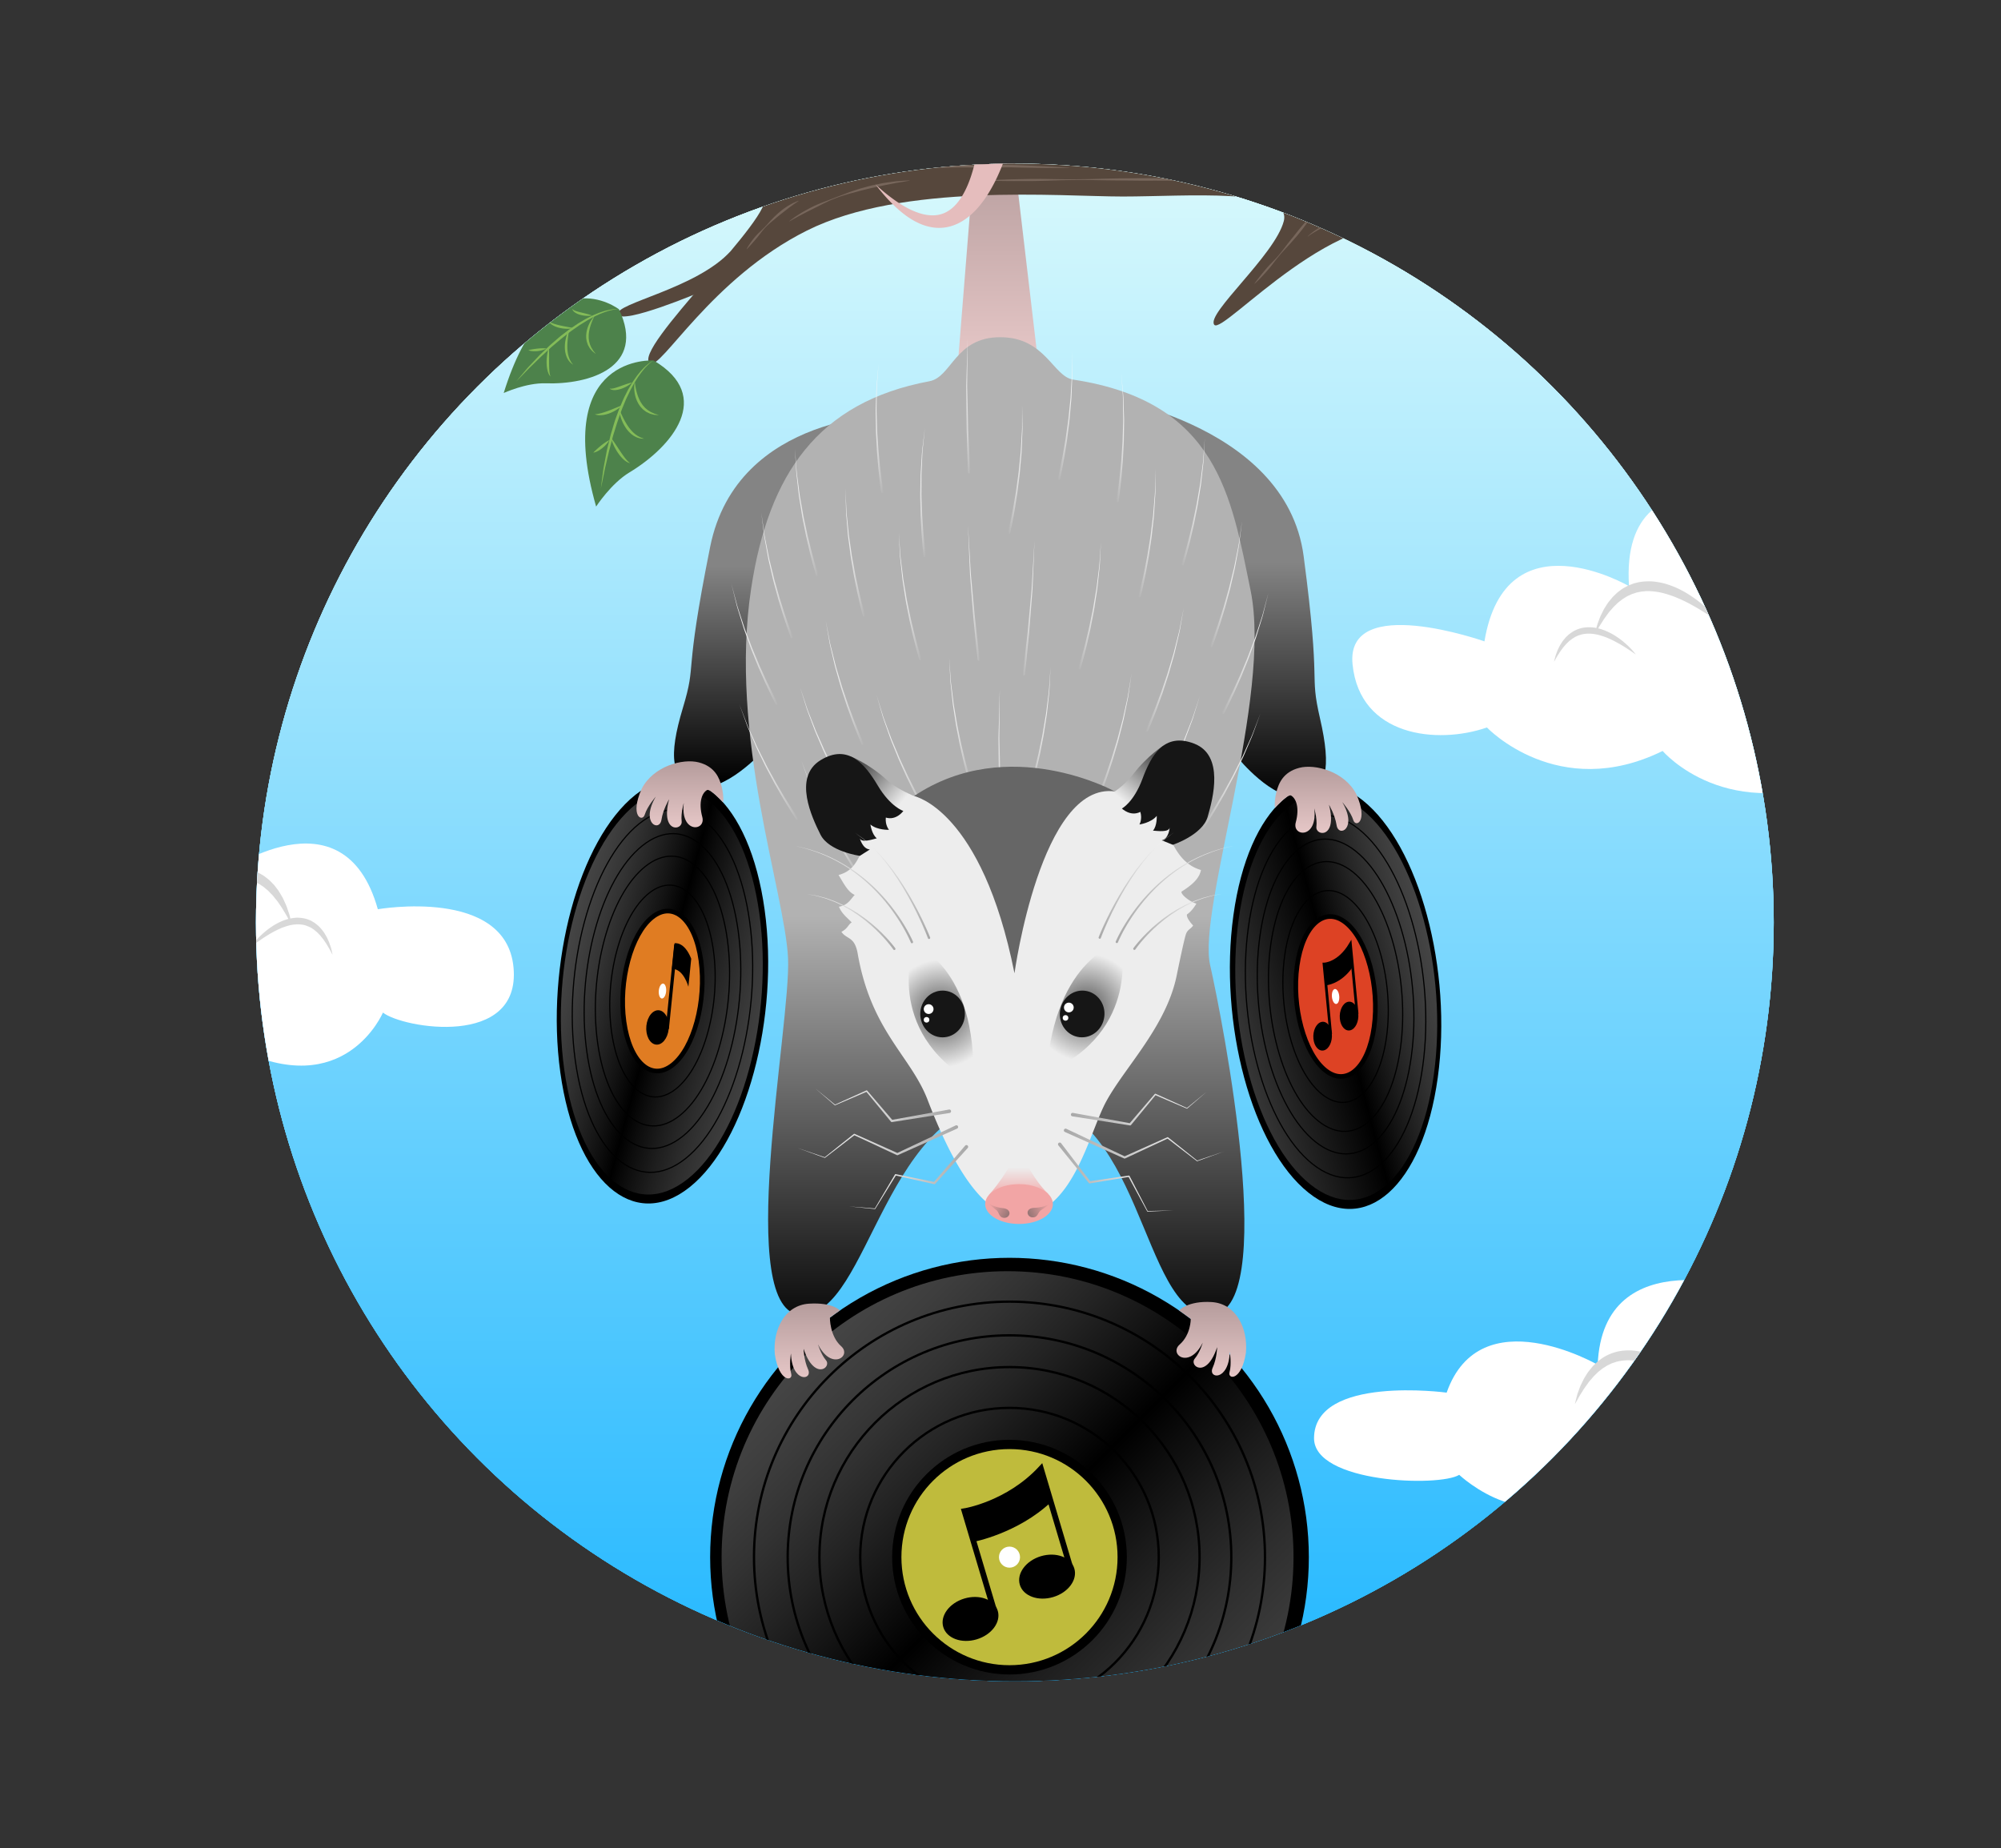 <svg xmlns="http://www.w3.org/2000/svg" xmlns:xlink="http://www.w3.org/1999/xlink" width="962.953" height="889.457"><rect width="100%" height="100%" fill="#333333" stroke="none"/><switch><g><defs><circle id="a" cx="488.384" cy="443.945" r="365.205"/></defs><clipPath id="b"><use xlink:href="#a" overflow="visible"/></clipPath><g clip-path="url(#b)"><linearGradient id="c" gradientUnits="userSpaceOnUse" x1="344.362" y1="1085.427" x2="344.362" y2="308.348" gradientTransform="matrix(1 0 0 -1 144 1094.456)"><stop offset="0" stop-color="#e9fffc"/><stop offset="1" stop-color="#2abaff"/></linearGradient><circle fill="url(#c)" cx="488.362" cy="456.147" r="407.768"/></g><g clip-path="url(#b)"><linearGradient id="d" gradientUnits="userSpaceOnUse" x1="344.362" y1="1085.427" x2="344.362" y2="308.348" gradientTransform="matrix(1 0 0 -1 144 1094.456)"><stop offset="0" stop-color="#e9fffc"/><stop offset="1" stop-color="#2abaff"/></linearGradient><circle fill="url(#d)" cx="488.362" cy="456.147" r="407.768"/></g><g clip-path="url(#b)"><linearGradient id="e" gradientUnits="userSpaceOnUse" x1="344.362" y1="1085.427" x2="344.362" y2="308.348" gradientTransform="matrix(1 0 0 -1 144 1094.456)"><stop offset="0" stop-color="#e9fffc"/><stop offset="1" stop-color="#2abaff"/></linearGradient><circle fill="url(#e)" cx="488.362" cy="456.147" r="407.768"/></g><g clip-path="url(#b)"><linearGradient id="f" gradientUnits="userSpaceOnUse" x1="344.362" y1="1085.427" x2="344.362" y2="308.348" gradientTransform="matrix(1 0 0 -1 144 1094.456)"><stop offset="0" stop-color="#e9fffc"/><stop offset="1" stop-color="#2abaff"/></linearGradient><circle fill="url(#f)" cx="488.362" cy="456.147" r="407.768"/></g><g clip-path="url(#b)"><defs><circle id="g" cx="488.362" cy="456.147" r="407.768"/></defs><clipPath id="h"><use xlink:href="#g" overflow="visible"/></clipPath><ellipse clip-path="url(#h)" fill="#1B9AC1" cx="5.455" cy="24.88" rx="39.638" ry="15.417"/></g><g clip-path="url(#b)"><defs><circle id="i" cx="499.648" cy="448.623" r="407.768"/></defs><clipPath id="j"><use xlink:href="#i" overflow="visible"/></clipPath><path clip-path="url(#j)" fill="#FFF" d="M30.23 374.457s74.729-31.995 77.22 45.902c0 0 57.835-41.877 74.377 17.228 0 0 61.755-10.774 65.303 28.074 3.547 38.851-53.24 29.244-62.852 21.657 0 0-18.292 43.426-70.601 17.017 0 0-31.648 31.478-70.001 15.048C5.321 502.948 30.23 374.457 30.23 374.457z"/></g><g clip-path="url(#b)"><defs><circle id="k" cx="488.362" cy="456.147" r="407.768"/></defs><clipPath id="l"><use xlink:href="#k" overflow="visible"/></clipPath><path clip-path="url(#l)" fill="#FFF" d="M865.501 247.021s-86.363-37.826-81.564 35.078c0 0-59.375-34.703-69.57 26.568 0 0-66.958-23.641-63.467 11.06 3.493 34.702 40.678 38.696 64.666 30.38 0 0 34.186 36.084 84.563 11.299 0 0 31.185 36.705 88.758 11.418 57.577-25.291-23.386-125.803-23.386-125.803z"/></g><g clip-path="url(#b)"><defs><circle id="m" cx="470.344" cy="451.143" r="407.768"/></defs><clipPath id="n"><use xlink:href="#m" overflow="visible"/></clipPath><path clip-path="url(#n)" fill="#FFF" d="M844.328 621.084s-73.028-24.907-75.462 35.733c0 0-56.521-32.601-72.688 13.412 0 0-63.607-8.586-63.816 21.854-.149 21.72 60.468 23.616 69.863 17.71 0 0 36.092 33.947 62.341.167 0 0 30.928 24.504 68.41 11.711 37.482-12.79 11.352-100.587 11.352-100.587z"/></g><g clip-path="url(#b)"><defs><circle id="o" cx="488.362" cy="456.147" r="407.768"/></defs><clipPath id="p"><use xlink:href="#o" overflow="visible"/></clipPath><g clip-path="url(#p)"><path fill="#D8D8D8" d="M827.792 299.827s-.988-.71-2.721-1.904a148.583 148.583 0 00-7.257-4.685c-1.516-.923-3.197-1.841-4.959-2.806a71.732 71.732 0 00-5.679-2.673c-1.984-.864-4.084-1.553-6.217-2.163a34.287 34.287 0 00-6.521-1.077c-.542-.024-1.086-.007-1.629-.016l-.809-.001-.801.083c-.531.066-1.07.087-1.594.172-.521.107-1.039.214-1.555.322-.525.072-1.01.285-1.507.442-.489.177-1.008.279-1.474.511-.928.464-1.904.811-2.749 1.396l-1.302.792c-.41.297-.796.624-1.199.919-.395.308-.805.594-1.183.911-.355.345-.711.685-1.057 1.021-.352.337-.698.67-1.041.997l-.918 1.071c-.593.712-1.259 1.336-1.737 2.069-1.015 1.416-2.018 2.692-2.746 3.938-.768 1.221-1.49 2.276-1.967 3.206-1.027 1.827-1.675 2.87-1.675 2.87s.255-1.177.807-3.239c.244-1.043.672-2.265 1.215-3.656.283-.69.504-1.466.888-2.216.379-.757.776-1.554 1.192-2.383.384-.853.978-1.636 1.496-2.51.271-.432.558-.861.854-1.296l1.023-1.246 1.062-1.284c.386-.412.814-.8 1.229-1.208.423-.403.839-.822 1.297-1.207.487-.355.975-.715 1.468-1.077.955-.783 2.117-1.297 3.232-1.919.559-.31 1.182-.49 1.779-.741.608-.219 1.208-.488 1.849-.612 2.519-.758 5.188-.9 7.796-.843 2.604.186 5.153.653 7.549 1.398 2.381.764 4.655 1.678 6.718 2.776 2.097 1.046 3.985 2.271 5.736 3.458a53.04 53.04 0 014.713 3.621c1.412 1.168 2.622 2.337 3.677 3.381a52.308 52.308 0 012.622 2.805c.709.79 1.215 1.461 1.57 1.903l.525.7z"/></g></g><g clip-path="url(#b)"><defs><circle id="q" cx="488.362" cy="456.147" r="407.768"/></defs><clipPath id="r"><use xlink:href="#q" overflow="visible"/></clipPath><g clip-path="url(#r)"><path fill="#D8D8D8" d="M787.132 314.931l-1.771-1.239a98.093 98.093 0 00-4.727-3.051c-.988-.602-2.083-1.199-3.231-1.828a50.783 50.783 0 00-3.695-1.749c-1.286-.577-2.666-.997-4.051-1.4a22.405 22.405 0 00-4.249-.701c-1.415-.039-2.827.023-4.16.364-.343.048-.656.186-.981.288-.318.113-.658.179-.962.326-.605.299-1.247.518-1.792.907l-.847.522-.776.6c-.257.201-.525.387-.771.595l-.688.664-.677.65-.597.698c-.387.465-.821.87-1.133 1.348-.663.923-1.315 1.753-1.79 2.566-.5.794-.968 1.481-1.28 2.087-.669 1.19-1.091 1.87-1.091 1.87s.166-.768.525-2.11c.16-.679.439-1.475.793-2.38.307-.928.793-1.919 1.354-2.996.25-.556.635-1.066.975-1.634.175-.281.362-.561.556-.845l.668-.812.69-.836c.252-.267.531-.52.801-.786.272-.263.545-.536.847-.784.315-.229.636-.462.96-.695a14.267 14.267 0 014.461-2.14c1.641-.494 3.378-.585 5.079-.548a21.75 21.75 0 014.913.91 27.37 27.37 0 014.373 1.816c1.369.67 2.597 1.471 3.74 2.244a34.577 34.577 0 013.067 2.358c3.65 3.095 5.467 5.721 5.467 5.721z"/></g></g><g clip-path="url(#b)"><defs><circle id="s" cx="499.648" cy="448.623" r="407.768"/></defs><clipPath id="t"><use xlink:href="#s" overflow="visible"/></clipPath><g clip-path="url(#t)"><path fill="#D8D8D8" d="M80.125 439.396s.166-.264.508-.741c.348-.469.839-1.18 1.537-2.02a53.045 53.045 0 012.582-2.987c1.041-1.117 2.236-2.364 3.644-3.621a57.838 57.838 0 014.699-3.914c1.756-1.291 3.671-2.594 5.793-3.743 2.094-1.194 4.415-2.207 6.866-3.03 2.454-.837 5.11-1.305 7.812-1.491a24.744 24.744 0 018.08 1.068c.637.232 1.259.497 1.884.747l.923.393.862.495c.569.333 1.135.664 1.697.991.526.374 1.02.782 1.52 1.17 1.034.744 1.869 1.646 2.703 2.508.878.828 1.507 1.805 2.205 2.685.711.875 1.231 1.825 1.765 2.721.26.45.516.892.769 1.326.247.436.426.893.635 1.322l1.138 2.485c.316.807.558 1.59.814 2.313.245.729.489 1.398.682 2.031.187.634.307 1.232.442 1.764.509 2.131.738 3.35.738 3.35s-.64-1.088-1.65-2.993c-.258-.474-.515-1.011-.845-1.567-.351-.549-.693-1.155-1.076-1.793-.386-.634-.766-1.325-1.22-2.017-.464-.681-.953-1.395-1.46-2.14-.259-.368-.492-.765-.785-1.125-.295-.357-.596-.722-.9-1.093-.613-.733-1.174-1.548-1.912-2.229-.721-.69-1.346-1.519-2.181-2.128-.8-.646-1.55-1.384-2.462-1.907l-1.315-.87-1.415-.709-.708-.361-.754-.259-1.503-.542c-2.075-.522-4.241-.81-6.457-.712a30.44 30.44 0 00-6.625 1.131c-2.167.651-4.299 1.417-6.305 2.358-2.021.901-3.931 1.926-5.726 2.94-1.786 1.036-3.475 2.045-4.998 3.047-3.05 1.998-5.541 3.8-7.278 5.088-1.734 1.291-2.723 2.059-2.723 2.059z"/></g></g><g clip-path="url(#b)"><defs><circle id="u" cx="499.648" cy="448.623" r="407.768"/></defs><clipPath id="v"><use xlink:href="#u" overflow="visible"/></clipPath><g clip-path="url(#v)"><path fill="#D8D8D8" d="M120.786 455.695l.334-.479c.225-.306.542-.771.998-1.319a34.356 34.356 0 011.681-1.945 36.315 36.315 0 012.373-2.358 34.76 34.76 0 013.066-2.54c1.145-.838 2.38-1.706 3.771-2.438 1.37-.761 2.865-1.458 4.468-1.977 1.603-.528 3.326-.847 5.085-.977a16.713 16.713 0 015.261.7c.813.334 1.671.583 2.388 1.064l1.102.651c.333.254.663.508.99.759 1.312 1 2.335 2.207 3.194 3.38.466.567.81 1.183 1.158 1.766.347.584.672 1.148.913 1.725.259.562.506 1.104.741 1.617.206.524.363 1.037.529 1.508.342.938.584 1.769.733 2.471.326 1.389.48 2.184.48 2.184s-.412-.711-1.075-1.951c-.307-.629-.753-1.358-1.251-2.187-.251-.414-.498-.864-.794-1.314l-.952-1.394c-.31-.5-.694-.969-1.096-1.444-.398-.478-.76-1.015-1.237-1.458-.466-.454-.882-.985-1.426-1.383-.527-.414-1.006-.907-1.6-1.249-1.092-.843-2.414-1.305-3.713-1.782a13.786 13.786 0 00-4.207-.458c-1.443.08-2.903.301-4.316.732-1.404.441-2.81.9-4.109 1.533a49.774 49.774 0 00-3.73 1.915 81.56 81.56 0 00-3.249 1.993 99.38 99.38 0 00-4.74 3.314c-1.13.837-1.77 1.341-1.77 1.341z"/></g></g><g clip-path="url(#b)"><defs><circle id="w" cx="488.362" cy="456.147" r="407.768"/></defs><clipPath id="x"><use xlink:href="#w" overflow="visible"/></clipPath><g clip-path="url(#x)"><path fill="#D8D8D8" d="M818.197 670.239s-.986-.722-2.72-1.933a148.989 148.989 0 00-7.262-4.766c-1.517-.937-3.199-1.872-4.963-2.854a71.057 71.057 0 00-5.69-2.723c-1.988-.881-4.095-1.582-6.234-2.199a33.932 33.932 0 00-6.541-1.091c-2.18-.062-4.353.065-6.4.589-.529.071-1.005.312-1.506.46-.488.186-1.02.272-1.472.532-.935.458-1.9.84-2.747 1.431l-1.302.805a44.77 44.77 0 01-1.192.944c-.393.315-.811.593-1.171.936-.357.347-.711.693-1.058 1.033-.35.345-.696.68-1.034 1.014-.307.369-.602.737-.914 1.087-.598.717-1.249 1.36-1.727 2.098-1.016 1.429-2.006 2.724-2.732 3.982-.766 1.231-1.481 2.296-1.956 3.235-1.025 1.841-1.67 2.895-1.67 2.895s.25-1.187.791-3.263c.15-.513.264-1.104.482-1.711.204-.614.459-1.266.717-1.973.276-.694.502-1.472.872-2.235.376-.763.769-1.565 1.183-2.401.382-.86.955-1.661 1.479-2.537.264-.437.556-.866.844-1.312l1.014-1.265 1.056-1.297c.366-.435.807-.816 1.217-1.235.417-.412.845-.821 1.282-1.231l1.471-1.093c1.969-1.491 4.351-2.621 6.867-3.374 2.533-.768 5.221-.941 7.85-.885 2.622.192 5.19.656 7.596 1.417 2.395.774 4.678 1.708 6.748 2.824 2.103 1.064 3.993 2.31 5.746 3.516a53.884 53.884 0 014.71 3.675c1.413 1.187 2.62 2.37 3.67 3.426a51.738 51.738 0 012.615 2.839c.709.801 1.213 1.479 1.565 1.928.335.465.516.712.516.712z"/></g></g><g clip-path="url(#b)"><defs><circle id="y" cx="488.362" cy="456.147" r="407.768"/></defs><clipPath id="z"><use xlink:href="#y" overflow="visible"/></clipPath><g clip-path="url(#z)"><path fill="#D8D8D8" d="M884.83 322.457l-1.771-1.239a98.365 98.365 0 00-4.727-3.051c-.987-.602-2.082-1.2-3.231-1.828a51.379 51.379 0 00-3.694-1.749c-1.287-.577-2.667-.997-4.052-1.4a22.29 22.29 0 00-4.248-.701c-1.416-.038-2.828.023-4.161.364-.342.048-.656.185-.981.288-.317.113-.658.178-.961.326-.606.299-1.247.518-1.793.907-.283.176-.567.35-.846.522-.26.202-.521.402-.776.601-.257.201-.526.386-.77.594l-.689.665-.676.65c-.203.235-.402.467-.598.697-.387.464-.82.87-1.132 1.348-.664.921-1.314 1.752-1.791 2.565-.499.795-.968 1.482-1.279 2.088-.67 1.189-1.091 1.87-1.091 1.87s.166-.768.525-2.11c.159-.679.438-1.475.792-2.38.308-.928.793-1.918 1.354-2.996.251-.556.635-1.066.975-1.635.176-.281.362-.56.557-.844.218-.267.443-.537.667-.812l.691-.836c.251-.268.53-.52.801-.787.272-.262.546-.536.846-.783l.96-.695a14.286 14.286 0 014.462-2.141c1.64-.493 3.378-.585 5.078-.548a21.87 21.87 0 014.914.91 27.359 27.359 0 014.372 1.816c1.37.67 2.598 1.472 3.74 2.245a34.598 34.598 0 013.068 2.358c3.648 3.095 5.465 5.721 5.465 5.721z"/></g></g><g clip-path="url(#b)"><defs><circle id="A" cx="488.362" cy="456.147" r="407.768"/></defs><clipPath id="B"><use xlink:href="#A" overflow="visible"/></clipPath><circle clip-path="url(#B)" cx="485.803" cy="749.402" r="144.059"/><linearGradient id="C" gradientUnits="userSpaceOnUse" x1="214.443" y1="471.485" x2="469.642" y2="216.285" gradientTransform="matrix(1 0 0 -1 144 1094.456)"><stop offset="0" stop-color="#fff"/><stop offset=".047" stop-color="#f9f9f9"/><stop offset=".108" stop-color="#e9e9e9"/><stop offset=".177" stop-color="#cecece"/><stop offset=".252" stop-color="#a8a8a8"/><stop offset=".331" stop-color="#777"/><stop offset=".413" stop-color="#3d3d3d"/><stop offset=".49"/><stop offset=".549" stop-color="#2b2b2b"/><stop offset=".639" stop-color="#656565"/><stop offset=".726" stop-color="#969696"/><stop offset=".808" stop-color="#bcbcbc"/><stop offset=".883" stop-color="#d7d7d7"/><stop offset=".949" stop-color="#e7e7e7"/><stop offset="1" stop-color="#ededed"/></linearGradient><circle opacity=".3" clip-path="url(#B)" fill="url(#C)" cx="484.873" cy="749.402" r="137.616"/><circle clip-path="url(#B)" fill="#BFBB3C" cx="485.803" cy="749.402" r="54.161"/><circle clip-path="url(#B)" fill="#FFF" cx="485.803" cy="749.402" r="5.07"/><circle clip-path="url(#B)" fill="none" stroke="#000" stroke-width="1.117" stroke-miterlimit="10" cx="485.803" cy="749.401" r="71.835"/><circle clip-path="url(#B)" fill="none" stroke="#000" stroke-width="1.117" stroke-miterlimit="10" cx="485.803" cy="749.402" r="91.472"/><circle clip-path="url(#B)" fill="none" stroke="#000" stroke-width="1.117" stroke-miterlimit="10" cx="485.803" cy="749.402" r="106.746"/><circle clip-path="url(#B)" fill="none" stroke="#000" stroke-width="1.117" stroke-miterlimit="10" cx="485.803" cy="749.402" r="122.957"/><g clip-path="url(#B)"><path d="M464.119 769.31c7.242-2.152 14.426.498 16.042 5.927 1.616 5.431-2.944 11.587-10.186 13.739-7.243 2.158-14.426-.497-16.042-5.928-1.617-5.429 2.943-11.579 10.186-13.738z"/><path fill="none" stroke="#000" stroke-width="2.751" stroke-miterlimit="10" d="M478.604 775.793l-14.428-48.505s20.876-3.316 36.761-20.418l14.422 48.497"/><path d="M517.003 754.877c1.619 5.431-2.943 11.586-10.192 13.739-7.24 2.159-14.424-.497-16.039-5.934-1.612-5.431 2.948-11.586 10.19-13.746 7.245-2.139 14.419.512 16.041 5.941zM468.561 742.042s21.112-4.037 37.154-19.085l-4.783-16.094s-11.39 14.217-36.76 20.425l4.389 14.754z"/></g><circle clip-path="url(#B)" fill="none" stroke="#000" stroke-width="4.466" stroke-miterlimit="10" cx="485.803" cy="749.402" r="54.24"/></g><g clip-path="url(#b)"><defs><circle id="D" cx="488.362" cy="456.147" r="407.768"/></defs><clipPath id="E"><use xlink:href="#D" overflow="visible"/></clipPath><path clip-path="url(#E)" d="M367.957 437.772c7.214 52.135-8.945 111.949-36.091 133.591-27.146 21.642-55.001-3.08-62.216-55.217-7.213-52.136 8.944-111.946 36.091-133.59 27.145-21.642 55.002 3.078 62.216 55.216z"/><linearGradient id="F" gradientUnits="userSpaceOnUse" x1="52.77" y1="781.235" x2="179.921" y2="654.084" gradientTransform="matrix(.685 -.546 -.182 -1.315 369.933 1485.052)"><stop offset="0" stop-color="#fff"/><stop offset=".047" stop-color="#f9f9f9"/><stop offset=".108" stop-color="#e9e9e9"/><stop offset=".177" stop-color="#cecece"/><stop offset=".252" stop-color="#a8a8a8"/><stop offset=".331" stop-color="#777"/><stop offset=".413" stop-color="#3d3d3d"/><stop offset=".49"/><stop offset=".549" stop-color="#2b2b2b"/><stop offset=".639" stop-color="#656565"/><stop offset=".726" stop-color="#969696"/><stop offset=".808" stop-color="#bcbcbc"/><stop offset=".883" stop-color="#d7d7d7"/><stop offset=".949" stop-color="#e7e7e7"/><stop offset="1" stop-color="#ededed"/></linearGradient><path opacity=".3" clip-path="url(#E)" fill="url(#F)" d="M365.441 439.779c6.891 49.804-8.544 106.939-34.476 127.614-25.934 20.677-52.541-2.94-59.434-52.745-6.892-49.804 8.543-106.941 34.477-127.617 25.933-20.677 52.542 2.941 59.433 52.748z"/><path clip-path="url(#E)" fill="#E07C22" d="M337.284 462.227c2.713 19.603-3.361 42.087-13.569 50.223-10.206 8.139-20.679-1.156-23.392-20.757-2.711-19.603 3.364-42.09 13.569-50.227 10.207-8.136 20.68 1.158 23.392 20.761z"/><path clip-path="url(#E)" fill="#FFF" d="M317.074 478.338c.254 1.834 1.235 2.706 2.191 1.943.954-.761 1.522-2.868 1.27-4.701-.255-1.834-1.234-2.705-2.19-1.944-.956.765-1.525 2.868-1.271 4.702z"/><path clip-path="url(#E)" fill="none" stroke="#000" stroke-width=".556" stroke-miterlimit="10" d="M343.314 457.417c3.599 26-4.458 55.822-17.996 66.614-13.537 10.793-27.426-1.533-31.024-27.532-3.598-25.996 4.46-55.823 17.997-66.616 13.537-10.791 27.426 1.538 31.023 27.534z"/><path clip-path="url(#E)" fill="none" stroke="#000" stroke-width=".556" stroke-miterlimit="10" d="M350.014 452.076c4.582 33.104-5.68 71.081-22.915 84.825-17.238 13.742-34.924-1.954-39.504-35.059-4.582-33.105 5.678-71.083 22.916-84.826 17.236-13.742 34.923 1.955 39.503 35.06z"/><path clip-path="url(#E)" fill="none" stroke="#000" stroke-width=".556" stroke-miterlimit="10" d="M355.225 447.921c5.346 38.635-6.627 82.951-26.742 98.988-20.116 16.036-40.755-2.278-46.101-40.912-5.345-38.635 6.626-82.954 26.743-98.992 20.115-16.033 40.756 2.285 46.1 40.916z"/><path clip-path="url(#E)" fill="none" stroke="#000" stroke-width=".556" stroke-miterlimit="10" d="M360.757 443.512c6.158 44.5-7.634 95.552-30.803 114.022-23.17 18.471-46.945-2.63-53.103-47.128-6.158-44.501 7.634-95.549 30.804-114.023 23.171-18.469 46.944 2.629 53.102 47.129z"/><g clip-path="url(#E)"><path d="M321.79 495.263c-.464 4.543-3.244 7.891-6.206 7.453-2.962-.438-4.988-4.476-4.528-9.027.464-4.551 3.24-7.886 6.206-7.455 2.962.438 4.988 4.477 4.528 9.029z"/><path fill="none" stroke="#000" stroke-width="1.555" stroke-miterlimit="10" d="M321.118 495.159l4.128-40.626"/><path d="M324.625 453.965s4.676-1.062 8.017 7.442l-1.366 13.477s-2.313-8.786-7.91-8.56l1.259-12.359z"/></g><path clip-path="url(#E)" fill="none" stroke="#000" stroke-width="2.225" stroke-miterlimit="10" d="M337.31 462.206c2.716 19.631-3.368 42.146-13.588 50.295-10.22 8.149-20.708-1.156-23.425-20.785-2.716-19.631 3.368-42.149 13.589-50.298 10.221-8.148 20.708 1.158 23.424 20.788z"/></g><g clip-path="url(#b)"><defs><circle id="G" cx="488.362" cy="456.147" r="407.768"/></defs><clipPath id="H"><use xlink:href="#G" overflow="visible"/></clipPath><path clip-path="url(#H)" d="M593.577 440.391c-7.214 52.135 8.945 111.948 36.092 133.588 27.145 21.645 55-3.078 62.215-55.214 7.214-52.137-8.944-111.946-36.09-133.591-27.147-21.641-55.003 3.08-62.217 55.217z"/></g><g clip-path="url(#b)"><defs><circle id="I" cx="488.362" cy="456.147" r="407.768"/></defs><clipPath id="J"><use xlink:href="#I" overflow="visible"/></clipPath><linearGradient id="K" gradientUnits="userSpaceOnUse" x1="598.707" y1="552.601" x2="725.858" y2="425.45" gradientTransform="matrix(-.685 -.546 .182 -1.315 1007.068 1485.052)"><stop offset="0" stop-color="#fff"/><stop offset=".047" stop-color="#f9f9f9"/><stop offset=".108" stop-color="#e9e9e9"/><stop offset=".177" stop-color="#cecece"/><stop offset=".252" stop-color="#a8a8a8"/><stop offset=".331" stop-color="#777"/><stop offset=".413" stop-color="#3d3d3d"/><stop offset=".49"/><stop offset="1" stop-color="#ededed"/></linearGradient><path opacity=".3" clip-path="url(#J)" fill="url(#K)" d="M596.093 442.397c-6.891 49.805 8.542 106.94 34.477 127.613 25.933 20.679 52.54-2.941 59.431-52.745 6.894-49.804-8.542-106.94-34.475-127.616s-52.541 2.941-59.433 52.748z"/></g><g clip-path="url(#b)"><defs><circle id="L" cx="488.362" cy="456.147" r="407.768"/></defs><clipPath id="M"><use xlink:href="#L" overflow="visible"/></clipPath><path clip-path="url(#M)" fill="#DD4224" d="M624.25 464.846c-2.714 19.601 3.362 42.084 13.568 50.221 10.206 8.139 20.678-1.156 23.391-20.757s-3.362-42.089-13.568-50.226c-10.207-8.137-20.68 1.159-23.391 20.762z"/></g><g clip-path="url(#b)"><defs><circle id="N" cx="488.362" cy="456.147" r="407.768"/></defs><clipPath id="O"><use xlink:href="#N" overflow="visible"/></clipPath><path clip-path="url(#O)" fill="#FFF" d="M644.458 480.958c-.252 1.834-1.231 2.706-2.188 1.943-.953-.762-1.522-2.867-1.27-4.702.253-1.834 1.234-2.703 2.189-1.942.958.762 1.527 2.867 1.269 4.701z"/></g><g clip-path="url(#b)"><defs><circle id="P" cx="488.362" cy="456.147" r="407.768"/></defs><clipPath id="Q"><use xlink:href="#P" overflow="visible"/></clipPath><path clip-path="url(#Q)" fill="none" stroke="#000" stroke-width=".556" stroke-miterlimit="10" d="M618.219 460.038c-3.599 25.999 4.46 55.82 17.995 66.613 13.537 10.793 27.426-1.533 31.024-27.532 3.598-25.996-4.461-55.823-17.996-66.615-13.537-10.793-27.424 1.538-31.023 27.534z"/></g><g clip-path="url(#b)"><defs><circle id="R" cx="488.362" cy="456.147" r="407.768"/></defs><clipPath id="S"><use xlink:href="#R" overflow="visible"/></clipPath><path clip-path="url(#S)" fill="none" stroke="#000" stroke-width=".556" stroke-miterlimit="10" d="M611.518 454.695c-4.579 33.104 5.681 71.082 22.917 84.825 17.237 13.743 34.924-1.955 39.505-35.058 4.581-33.104-5.679-71.084-22.915-84.827-17.237-13.741-34.924 1.955-39.507 35.06z"/></g><g clip-path="url(#b)"><defs><circle id="T" cx="488.362" cy="456.147" r="407.768"/></defs><clipPath id="U"><use xlink:href="#T" overflow="visible"/></clipPath><path clip-path="url(#U)" fill="none" stroke="#000" stroke-width=".556" stroke-miterlimit="10" d="M606.308 450.541c-5.348 38.634 6.627 82.952 26.74 98.988 20.118 16.038 40.757-2.278 46.101-40.914 5.346-38.631-6.624-82.952-26.742-98.989-20.114-16.036-40.753 2.283-46.099 40.915z"/></g><g clip-path="url(#b)"><defs><circle id="V" cx="488.362" cy="456.147" r="407.768"/></defs><clipPath id="W"><use xlink:href="#V" overflow="visible"/></clipPath><path clip-path="url(#W)" fill="none" stroke="#000" stroke-width=".556" stroke-miterlimit="10" d="M600.778 446.131c-6.158 44.498 7.633 95.551 30.804 114.022 23.17 18.472 46.944-2.63 53.104-47.128 6.155-44.498-7.636-95.55-30.807-114.023-23.171-18.469-46.945 2.63-53.101 47.129z"/></g><g clip-path="url(#b)"><defs><circle id="X" cx="488.362" cy="456.147" r="407.768"/></defs></g><g clip-path="url(#b)"><defs><circle id="Y" cx="488.362" cy="456.147" r="407.768"/></defs></g><g clip-path="url(#b)"><defs><circle id="Z" cx="488.362" cy="456.147" r="407.768"/></defs></g><g clip-path="url(#b)"><defs><circle id="aa" cx="488.362" cy="456.147" r="407.768"/></defs><clipPath id="ab"><use xlink:href="#aa" overflow="visible"/></clipPath><g clip-path="url(#ab)"><path d="M640.93 497.471c.36 3.777-1.332 7.368-3.78 8.031-2.45.663-4.728-1.852-5.086-5.616-.367-3.771 1.326-7.362 3.774-8.031s4.728 1.848 5.092 5.616z"/><path fill="none" stroke="#000" stroke-width="1.294" stroke-miterlimit="10" d="M640.372 497.624l-3.222-33.673s6.967.002 12.723-9.665l3.222 33.673"/><path d="M653.648 487.807c.36 3.776-1.333 7.368-3.781 8.031-2.449.662-4.728-1.845-5.087-5.617-.358-3.771 1.333-7.374 3.78-8.044 2.445-.649 4.722 1.859 5.088 5.63zM638.122 474.204s7.071-.465 12.812-8.742l-1.066-11.176s-4.195 8.217-12.723 9.665l.977 10.253z"/></g></g><g clip-path="url(#b)"><defs><circle id="ac" cx="488.362" cy="456.147" r="407.768"/></defs></g><g clip-path="url(#b)"><defs><circle id="ad" cx="488.362" cy="456.147" r="407.768"/></defs><clipPath id="ae"><use xlink:href="#ad" overflow="visible"/></clipPath><path clip-path="url(#ae)" fill="none" stroke="#000" stroke-width="2.225" stroke-miterlimit="10" d="M624.223 464.823c-2.718 19.631 3.369 42.149 13.588 50.294 10.222 8.15 20.709-1.156 23.423-20.785 2.718-19.631-3.366-42.146-13.587-50.295-10.222-8.149-20.707 1.157-23.424 20.786z"/></g><g clip-path="url(#b)"><linearGradient id="af" gradientUnits="userSpaceOnUse" x1="336.308" y1="919.468" x2="336.308" y2="1023.486" gradientTransform="matrix(1 0 0 -1 144 1094.456)"><stop offset="0" stop-color="#e6c7c7"/><stop offset="1" stop-color="#b59c9c"/></linearGradient><path fill="url(#af)" d="M460.968 174.987l8.314-104.017h18.127l12.239 104.017z"/><linearGradient id="ag" gradientUnits="userSpaceOnUse" x1="233.996" y1="822.29" x2="233.996" y2="718.159" gradientTransform="matrix(1 0 0 -1 144 1094.456)"><stop offset="0" stop-color="#848484"/><stop offset="1"/></linearGradient><path fill="url(#ag)" d="M431.642 199.494s-76.868-1.237-89.896 63.714c-13.027 64.952-6.146 54.342-13.137 77.539-6.989 23.196-5.88 34.991 7.088 37.888 12.968 2.896 31.058-16.713 31.058-16.713l64.887-162.428z"/><linearGradient id="ah" gradientUnits="userSpaceOnUse" x1="438.022" y1="823.674" x2="438.022" y2="709.225" gradientTransform="matrix(1 0 0 -1 144 1094.456)"><stop offset="0" stop-color="#848484"/><stop offset="1"/></linearGradient><path fill="url(#ah)" d="M525.936 189.979s92.803 12.187 101.44 77.777c8.636 65.592 2.484 54.598 7.898 78.159 5.417 23.563 3.52 35.27-9.619 37.396-13.137 2.127-29.874-18.509-29.874-18.509l-69.845-174.823z"/><linearGradient id="ai" gradientUnits="userSpaceOnUse" x1="337.337" y1="653.621" x2="337.337" y2="447.347" gradientTransform="matrix(1 0 0 -1 144 1094.456)"><stop offset="0" stop-color="#b2b2b2"/><stop offset="1"/></linearGradient><path fill="url(#ai)" d="M489.524 528.4c-64.359 0-70.49 104.426-103.626 104.426-33.138 0-5.101-139.916-6.667-171.785-1.564-31.867-28.612-106.906-17.737-177.942 8.397-54.843 31.984-89.562 85.804-99.628 10.789-2.019 12.262-21.186 34.041-21.186 21.777 0 25.401 18.928 35.122 20.404 69.642 10.576 76.104 56.506 85.352 101.398 10.538 51.157-25.53 153.472-19.47 180.311 6.057 26.837 33.887 168.429 0 168.429-33.89.001-31.729-104.427-92.819-104.427z"/><linearGradient id="aj" gradientUnits="userSpaceOnUse" x1="245.508" y1="431.068" x2="245.508" y2="467.127" gradientTransform="matrix(1 0 0 -1 144 1094.456)"><stop offset="0" stop-color="#e6c7c7"/><stop offset="1" stop-color="#b59c9c"/></linearGradient><path fill="url(#aj)" d="M389.361 627.413c11.396-.702 14.835 3.261 14.835 3.261l-4.819 3.468s-.102 8.866 5.41 13.744c5.252 4.647-4.691 12.043-11.137-.915 0 0 1.323 4.667 3.837 7.669 2.873 3.429-5.617 10.054-10.771-5.513 0 0 .118 5.385 2.155 9.895 2.425 5.373-7.778 6.631-8.239-7.638 0 0-.98 5.81.131 9.792.995 3.557-5.836 4.333-7.888-9.401-1.058-11.733 4.705-23.634 16.486-24.362z"/><linearGradient id="ak" gradientUnits="userSpaceOnUse" x1="438.941" y1="431.843" x2="438.941" y2="467.889" gradientTransform="matrix(1 0 0 -1 144 1094.456)"><stop offset="0" stop-color="#e6c7c7"/><stop offset="1" stop-color="#b59c9c"/></linearGradient><path fill="url(#ak)" d="M583.087 626.639c-11.396-.703-15.714 4.006-15.714 4.006l5.651 4.095s.148 7.496-5.362 12.371c-5.253 4.649 4.691 12.043 11.136-.915 0 0-1.32 4.667-3.836 7.669-2.872 3.427 5.616 10.054 10.771-5.515 0 0-.118 5.387-2.153 9.898-2.424 5.371 7.779 6.627 8.239-7.64 0 0 .979 5.81-.133 9.792-.992 3.557 5.84 4.333 7.888-9.403 1.057-11.73-4.703-23.63-16.487-24.358z"/><linearGradient id="al" gradientUnits="userSpaceOnUse" x1="183.2" y1="696.204" x2="183.2" y2="728.056" gradientTransform="matrix(1 0 0 -1 144 1094.456)"><stop offset="0" stop-color="#e6c7c7"/><stop offset="1" stop-color="#b59c9c"/></linearGradient><path fill="url(#al)" d="M348.016 386.199c.263-2.207-.121-5.213-.708-7.531-1.104-4.369-3.322-9.739-11.016-11.752-7.697-2.015-21.861 1.786-27.486 12.694-5.897 13.208.313 16.163 1.449 12.5 1.271-4.104 5.33-8.707 5.33-8.707-7.539 12.832 1.793 17.161 2.728 11.129.784-5.063 3.677-9.875 3.677-9.875-4.29 16.478 6.573 15.159 6.048 10.605-.459-3.991 1.017-8.811 1.017-8.811-1.749 14.865 10.772 13.644 8.912 6.747-1.953-7.24-.082-11.644 2.317-12.985 1.58-.662 7.732 5.986 7.732 5.986z"/><linearGradient id="am" gradientUnits="userSpaceOnUse" x1="490.334" y1="693.582" x2="490.334" y2="725.437" gradientTransform="matrix(1 0 0 -1 144 1094.456)"><stop offset="0" stop-color="#e6c7c7"/><stop offset="1" stop-color="#b59c9c"/></linearGradient><path fill="url(#am)" d="M613.518 388.82c-.263-2.207.122-5.213.709-7.531 1.101-4.369 3.323-9.739 11.014-11.752 7.699-2.016 21.86 1.786 27.486 12.694 5.897 13.209-.313 16.163-1.45 12.5-1.271-4.104-5.329-8.707-5.329-8.707 7.541 12.831-1.791 17.16-2.726 11.128-.784-5.063-3.677-9.875-3.677-9.875 4.291 16.479-6.575 15.159-6.048 10.604.458-3.99-1.019-8.811-1.019-8.811 1.747 14.864-10.772 13.643-8.91 6.747 1.952-7.24.083-11.644-2.318-12.985-1.579-.661-7.732 5.988-7.732 5.988z"/></g><g clip-path="url(#b)"><linearGradient id="an" gradientUnits="userSpaceOnUse" x1="323.707" y1="747.243" x2="312.245" y2="747.243" gradientTransform="matrix(1 0 0 -1 144 1094.456)"><stop offset="0" stop-color="#b2b2b2"/><stop offset="1" stop-color="#fff"/></linearGradient><path fill="url(#an)" d="M466.614 377.503s-.29-.918-.734-2.56c-.47-1.633-1.08-3.978-1.778-6.797-.372-1.404-.715-2.94-1.075-4.565l-1.143-5.107-1.056-5.496c-.356-1.871-.747-3.769-1.009-5.686-.295-1.913-.587-3.826-.875-5.709-.139-.942-.302-1.874-.416-2.799l-.294-2.747c-.193-1.803-.378-3.548-.556-5.2-.186-1.652-.356-3.214-.396-4.666l-.484-9.656.658 9.642c.064 1.448.262 3.006.478 4.654.207 1.647.423 3.384.648 5.182l.342 2.736c.132.922.311 1.849.467 2.787l.977 5.682c.297 1.908.72 3.792 1.109 5.654.393 1.86.777 3.689 1.15 5.46.427 1.759.839 3.459 1.232 5.072.389 1.612.758 3.136 1.152 4.528.747 2.797 1.396 5.119 1.891 6.728.468 1.616.776 2.536.776 2.536a.557.557 0 11-1.058.356l-.002-.007-.004-.022z"/><linearGradient id="ao" gradientUnits="userSpaceOnUse" x1="299.455" y1="807.45" x2="287.99" y2="807.45" gradientTransform="matrix(1 0 0 -1 144 1094.456)"><stop offset="0" stop-color="#b2b2b2"/><stop offset="1" stop-color="#fff"/></linearGradient><path fill="url(#ao)" d="M442.36 317.298s-.289-.918-.733-2.56c-.47-1.633-1.081-3.978-1.779-6.798-.372-1.404-.714-2.94-1.075-4.564l-1.143-5.107-1.054-5.495c-.358-1.872-.747-3.768-1.011-5.687-.293-1.913-.585-3.825-.875-5.709-.138-.942-.301-1.873-.416-2.799l-.294-2.747-.556-5.2c-.186-1.651-.355-3.213-.395-4.666l-.484-9.657.658 9.643c.064 1.448.263 3.007.479 4.652l.649 5.183.342 2.736c.131.923.311 1.849.466 2.787l.976 5.681c.298 1.908.721 3.793 1.111 5.655l1.151 5.46 1.231 5.071c.389 1.613.759 3.138 1.154 4.53.747 2.798 1.396 5.118 1.89 6.727.468 1.616.775 2.537.775 2.537a.559.559 0 11-1.061.349l-.006-.022z"/><linearGradient id="ap" gradientUnits="userSpaceOnUse" x1="295.486" y1="732.605" x2="284.33" y2="729.973" gradientTransform="matrix(1 0 0 -1 144 1094.456)"><stop offset="0" stop-color="#b2b2b2"/><stop offset="1" stop-color="#fff"/></linearGradient><path fill="url(#ap)" d="M445.375 391.584s-.492-.828-1.302-2.324c-.833-1.483-1.964-3.625-3.292-6.208-.683-1.282-1.371-2.698-2.094-4.196-.726-1.498-1.494-3.076-2.285-4.709l-2.289-5.105c-.777-1.74-1.592-3.495-2.289-5.303-.725-1.794-1.449-3.589-2.164-5.354-.35-.886-.722-1.754-1.046-2.629-.31-.881-.615-1.751-.917-2.606l-1.735-4.933c-.559-1.566-1.085-3.048-1.456-4.451l-2.689-9.287 2.854 9.234c.396 1.396.948 2.865 1.535 4.419.58 1.556 1.189 3.197 1.822 4.894l.96 2.584c.339.868.728 1.729 1.094 2.605.744 1.75 1.5 3.527 2.254 5.305.727 1.79 1.572 3.527 2.379 5.248l2.373 5.05 2.363 4.653c.748 1.48 1.458 2.878 2.163 4.143 1.37 2.551 2.533 4.662 3.385 6.114a74.568 74.568 0 001.338 2.292.557.557 0 11-.948.587l-.003-.007-.011-.016z"/><linearGradient id="aq" gradientUnits="userSpaceOnUse" x1="259.186" y1="736.829" x2="248.082" y2="733.981" gradientTransform="matrix(1 0 0 -1 144 1094.456)"><stop offset="0" stop-color="#b2b2b2"/><stop offset="1" stop-color="#fff"/></linearGradient><path fill="url(#aq)" d="M409.65 387.241s-.509-.817-1.347-2.298c-.861-1.466-2.034-3.585-3.412-6.143-.709-1.269-1.422-2.671-2.176-4.154l-2.376-4.664-2.387-5.061c-.811-1.725-1.659-3.464-2.393-5.257-.758-1.78-1.517-3.56-2.266-5.312-.368-.879-.757-1.74-1.098-2.608l-.967-2.588-1.831-4.898c-.59-1.555-1.144-3.025-1.541-4.421l-2.869-9.233 3.032 9.176c.423 1.388 1.002 2.847 1.621 4.389l1.916 4.859 1.012 2.564c.357.862.76 1.714 1.144 2.584.776 1.735 1.565 3.497 2.356 5.26.762 1.774 1.641 3.496 2.48 5.201l2.471 5.003 2.454 4.605c.776 1.466 1.512 2.85 2.242 4.101 1.418 2.524 2.624 4.612 3.502 6.047a70.1 70.1 0 001.383 2.265.558.558 0 01-.937.605c-.001-.002-.003-.003-.003-.005l-.01-.017z"/><linearGradient id="ar" gradientUnits="userSpaceOnUse" x1="273.046" y1="828.438" x2="261.585" y2="828.707" gradientTransform="matrix(1 0 0 -1 144 1094.456)"><stop offset="0" stop-color="#b2b2b2"/><stop offset="1" stop-color="#fff"/></linearGradient><path fill="url(#ar)" d="M415.237 296.277s-.267-.925-.672-2.577c-.432-1.645-.986-4.002-1.62-6.838-.338-1.414-.646-2.957-.968-4.589-.325-1.631-.667-3.352-1.023-5.133l-.924-5.519c-.314-1.879-.66-3.784-.876-5.708l-.742-5.728c-.116-.946-.256-1.88-.35-2.808l-.229-2.753-.433-5.211c-.146-1.656-.28-3.221-.285-4.674l-.257-9.665.432 9.654c.029 1.449.192 3.012.37 4.664.167 1.651.343 3.393.527 5.195.092.902.185 1.816.278 2.744.109.925.266 1.855.399 2.797l.842 5.703c.253 1.915.632 3.81.978 5.679.349 1.868.691 3.707 1.022 5.487l1.112 5.098c.351 1.621.685 3.153 1.048 4.556.682 2.815 1.274 5.15 1.731 6.77.43 1.627.716 2.555.716 2.555a.557.557 0 11-1.065.329l-.001-.007-.01-.021z"/><linearGradient id="as" gradientUnits="userSpaceOnUse" x1="267.99" y1="766.515" x2="256.613" y2="765.103" gradientTransform="matrix(1 0 0 -1 144 1094.456)"><stop offset="0" stop-color="#b2b2b2"/><stop offset="1" stop-color="#fff"/></linearGradient><path fill="url(#as)" d="M414.636 358.136s-.399-.876-1.042-2.451c-.668-1.563-1.562-3.815-2.603-6.527-.542-1.349-1.072-2.83-1.629-4.396l-1.763-4.928-1.724-5.324c-.584-1.813-1.206-3.646-1.702-5.518-.528-1.862-1.053-3.725-1.572-5.558-.254-.917-.53-1.822-.757-2.727-.214-.909-.424-1.807-.63-2.69l-1.192-5.092c-.387-1.617-.75-3.146-.966-4.583l-1.671-9.523 1.841 9.487c.242 1.43.633 2.952 1.048 4.559l1.281 5.062.677 2.672c.243.899.534 1.797.804 2.709l1.67 5.517c.529 1.857 1.182 3.675 1.798 5.474l1.814 5.278 1.846 4.881c.584 1.553 1.139 3.019 1.702 4.352 1.086 2.684 2.015 4.908 2.705 6.444a72.058 72.058 0 001.083 2.421.559.559 0 01-1.007.483l-.003-.006-.008-.016z"/><linearGradient id="at" gradientUnits="userSpaceOnUse" x1="224.529" y1="785.583" x2="213.278" y2="783.387" gradientTransform="matrix(1 0 0 -1 144 1094.456)"><stop offset="0" stop-color="#b2b2b2"/><stop offset="1" stop-color="#fff"/></linearGradient><path fill="url(#at)" d="M373.26 338.814s-.46-.846-1.21-2.373c-.775-1.514-1.822-3.698-3.047-6.332-.634-1.307-1.266-2.749-1.931-4.274l-2.1-4.793-2.088-5.191c-.708-1.768-1.455-3.556-2.081-5.388l-1.954-5.435c-.317-.898-.654-1.781-.944-2.667-.276-.892-.547-1.773-.814-2.641-.536-1.732-1.052-3.409-1.543-4.997-.497-1.585-.965-3.086-1.28-4.504l-2.326-9.384 2.493 9.337c.341 1.409.835 2.901 1.362 4.475.518 1.578 1.063 3.242 1.629 4.962l.86 2.619c.306.88.659 1.756.99 2.646l2.047 5.389c.657 1.817 1.434 3.585 2.173 5.337l2.175 5.14c.755 1.645 1.487 3.233 2.181 4.741.69 1.508 1.346 2.933 2 4.224 1.27 2.603 2.35 4.756 3.144 6.241a74.74 74.74 0 001.248 2.341.558.558 0 11-.971.551l-.003-.007-.01-.017z"/><linearGradient id="au" gradientUnits="userSpaceOnUse" x1="235.495" y1="817.893" x2="224.061" y2="817.058" gradientTransform="matrix(1 0 0 -1 144 1094.456)"><stop offset="0" stop-color="#b2b2b2"/><stop offset="1" stop-color="#fff"/></linearGradient><path fill="url(#au)" d="M380.607 306.856s-.355-.894-.918-2.5c-.587-1.596-1.366-3.89-2.268-6.651-.473-1.373-.927-2.881-1.405-4.474l-1.511-5.01c-.471-1.753-.959-3.564-1.452-5.404s-1.02-3.702-1.422-5.599c-.432-1.886-.862-3.772-1.289-5.629-.206-.93-.436-1.846-.618-2.762-.166-.918-.33-1.826-.493-2.719-.323-1.785-.636-3.51-.934-5.146-.304-1.634-.588-3.179-.732-4.624-.713-5.757-1.186-9.596-1.186-9.596l1.358 9.569c.17 1.44.483 2.979.816 4.605.326 1.628.668 3.346 1.024 5.121l.541 2.703c.198.91.444 1.822.667 2.746.458 1.844.922 3.721 1.388 5.594.435 1.882.995 3.732 1.518 5.558l1.546 5.363 1.598 4.968c.504 1.58.984 3.073 1.48 4.433.949 2.736 1.766 5.003 2.375 6.572.583 1.577.958 2.473.958 2.473a.558.558 0 01-1.03.43l-.002-.007-.009-.014z"/><linearGradient id="av" gradientUnits="userSpaceOnUse" x1="231.242" y1="729.472" x2="220.287" y2="726.1" gradientTransform="matrix(1 0 0 -1 144 1094.456)"><stop offset="0" stop-color="#b2b2b2"/><stop offset="1" stop-color="#fff"/></linearGradient><path fill="url(#av)" d="M383.105 394.258s-.546-.792-1.453-2.232c-.932-1.423-2.203-3.486-3.7-5.975-.769-1.234-1.548-2.601-2.371-4.047l-2.595-4.545c-.851-1.603-1.73-3.259-2.625-4.941-.892-1.684-1.822-3.381-2.639-5.137l-2.515-5.199c-.411-.859-.839-1.702-1.22-2.553l-1.09-2.539a8494.06 8494.06 0 00-2.061-4.807c-.663-1.524-1.286-2.966-1.75-4.343l-3.302-9.087 3.465 9.021c.488 1.365 1.135 2.796 1.825 4.307l2.144 4.762 1.132 2.515c.396.843.84 1.676 1.264 2.526l2.604 5.142c.845 1.738 1.805 3.415 2.724 5.078.921 1.662 1.829 3.297 2.706 4.881l2.668 4.485c.845 1.427 1.648 2.774 2.434 3.99 1.537 2.454 2.839 4.482 3.787 5.874a67.74 67.74 0 001.488 2.196.558.558 0 01-.907.652l-.004-.006-.009-.018z"/><linearGradient id="aw" gradientUnits="userSpaceOnUse" x1="261.218" y1="701.929" x2="250.264" y2="698.558" gradientTransform="matrix(1 0 0 -1 144 1094.456)"><stop offset="0" stop-color="#b2b2b2"/><stop offset="1" stop-color="#fff"/></linearGradient><path fill="url(#aw)" d="M413.082 421.803s-.546-.792-1.454-2.23c-.931-1.424-2.203-3.486-3.7-5.975-.768-1.235-1.547-2.601-2.371-4.048l-2.594-4.545-2.626-4.942c-.892-1.684-1.822-3.38-2.639-5.137l-2.515-5.198c-.409-.86-.839-1.702-1.22-2.554-.369-.857-.731-1.705-1.089-2.539l-2.062-4.807c-.663-1.524-1.285-2.966-1.749-4.343l-3.303-9.086 3.465 9.022c.489 1.366 1.137 2.795 1.827 4.306l2.144 4.762 1.132 2.514c.397.843.841 1.676 1.265 2.526.859 1.696 1.73 3.419 2.604 5.142.845 1.737 1.805 3.414 2.725 5.077.922 1.662 1.829 3.298 2.705 4.881l2.668 4.484c.845 1.426 1.647 2.774 2.435 3.989 1.536 2.455 2.838 4.482 3.785 5.875a69.884 69.884 0 001.488 2.196.558.558 0 01-.906.651c-.002-.002-.004-.003-.005-.006l-.01-.015z"/><linearGradient id="ax" gradientUnits="userSpaceOnUse" x1="249.653" y1="847.886" x2="238.186" y2="847.821" gradientTransform="matrix(1 0 0 -1 144 1094.456)"><stop offset="0" stop-color="#b2b2b2"/><stop offset="1" stop-color="#fff"/></linearGradient><path fill="url(#ax)" d="M392.729 276.866s-.295-.916-.748-2.557c-.481-1.631-1.103-3.973-1.817-6.788-.38-1.402-.731-2.936-1.101-4.559-.373-1.621-.767-3.332-1.172-5.101-.353-1.781-.718-3.62-1.087-5.49-.368-1.87-.768-3.764-1.042-5.681l-.908-5.704c-.143-.941-.311-1.871-.43-2.797l-.31-2.746-.584-5.196c-.194-1.652-.374-3.211-.421-4.664l-.54-9.654.714 9.638c.072 1.448.281 3.005.504 4.651l.679 5.178.358 2.735c.137.921.321 1.848.48 2.785.333 1.872.672 3.773 1.009 5.676.307 1.907.743 3.79 1.142 5.648l1.182 5.454 1.261 5.063c.397 1.61.776 3.132 1.179 4.523.764 2.793 1.425 5.11 1.929 6.717.478 1.613.791 2.532.791 2.532a.56.56 0 01-1.057.361l-.002-.007-.009-.017z"/><linearGradient id="ay" gradientUnits="userSpaceOnUse" x1="285.358" y1="887.484" x2="274.007" y2="889.067" gradientTransform="matrix(1 0 0 -1 144 1094.456)"><stop offset="0" stop-color="#b2b2b2"/><stop offset="1" stop-color="#fff"/></linearGradient><path fill="url(#ay)" d="M424.085 236.822s-.161-.95-.372-2.637c-.242-1.682-.521-4.089-.823-6.979-.173-1.443-.302-3.01-.434-4.669l-.427-5.215-.285-5.588c-.095-1.904-.219-3.834-.215-5.771l-.079-5.775c-.006-.952-.039-1.897-.025-2.83a4311.694 4311.694 0 00.257-7.988c.045-1.662.091-3.232.253-4.676l.855-9.63-.68 9.64c-.136 1.443-.155 3.015-.168 4.675l-.074 5.223-.039 2.757c.002.931.051 1.875.076 2.826l.182 5.761c.029 1.931.188 3.856.319 5.753.13 1.896.259 3.762.385 5.567.181 1.801.353 3.542.519 5.191.161 1.652.317 3.212.516 4.646.354 2.874.674 5.262.943 6.924.24 1.665.419 2.62.419 2.62a.558.558 0 11-1.097.205l-.001-.007-.005-.023z"/><linearGradient id="az" gradientUnits="userSpaceOnUse" x1="306.672" y1="856.475" x2="295.372" y2="858.406" gradientTransform="matrix(1 0 0 -1 144 1094.456)"><stop offset="0" stop-color="#b2b2b2"/><stop offset="1" stop-color="#fff"/></linearGradient><path fill="url(#az)" d="M444.493 267.654s-.129-.954-.291-2.647c-.189-1.689-.395-4.103-.608-7-.129-1.447-.21-3.019-.292-4.681l-.266-5.226-.115-5.596c-.037-1.905-.102-3.84-.038-5.774.032-1.935.066-3.87.099-5.775.022-.952.019-1.896.061-2.829l.173-2.758.327-5.219c.096-1.659.19-3.228.396-4.666l1.149-9.6-.976 9.614c-.181 1.439-.247 3.008-.313 4.668-.073 1.658-.152 3.407-.233 5.216l-.122 2.754c-.026.932-.006 1.875-.011 2.826l.005 5.763c-.029 1.931.07 3.861.142 5.76.072 1.899.145 3.769.213 5.577.125 1.806.247 3.551.36 5.207.111 1.655.219 3.219.374 4.658.266 2.884.514 5.28.73 6.95.189 1.672.337 2.631.337 2.632a.559.559 0 01-1.104.17v-.024z"/><linearGradient id="aA" gradientUnits="userSpaceOnUse" x1="350.66" y1="742.81" x2="362.125" y2="742.81" gradientTransform="matrix(1 0 0 -1 144 1094.456)"><stop offset="0" stop-color="#b2b2b2"/><stop offset="1" stop-color="#fff"/></linearGradient><path fill="url(#aA)" d="M494.688 381.61s.308-.921.777-2.536c.494-1.608 1.142-3.931 1.888-6.728.397-1.393.768-2.917 1.153-4.528.394-1.613.808-3.313 1.233-5.072l1.151-5.461c.39-1.861.812-3.746 1.109-5.654l.975-5.681c.157-.938.334-1.864.467-2.787l.342-2.737.65-5.182c.214-1.648.412-3.205.478-4.653l.659-9.643s-.195 3.862-.484 9.655c-.039 1.453-.212 3.015-.396 4.667-.177 1.652-.362 3.396-.557 5.199l-.293 2.747c-.115.927-.276 1.858-.416 2.8l-.874 5.708c-.264 1.918-.654 3.815-1.01 5.687-.36 1.871-.713 3.713-1.057 5.496a2278.76 2278.76 0 01-1.142 5.106c-.36 1.625-.702 3.161-1.075 4.566-.698 2.819-1.309 5.164-1.777 6.797-.445 1.643-.735 2.56-.735 2.56l-.004.016a.557.557 0 11-1.062-.342z"/><linearGradient id="aB" gradientUnits="userSpaceOnUse" x1="374.914" y1="803.015" x2="386.379" y2="803.015" gradientTransform="matrix(1 0 0 -1 144 1094.456)"><stop offset="0" stop-color="#b2b2b2"/><stop offset="1" stop-color="#fff"/></linearGradient><path fill="url(#aB)" d="M518.943 321.405s.308-.921.776-2.537c.495-1.609 1.143-3.93 1.889-6.728.395-1.392.765-2.917 1.153-4.53.393-1.611.805-3.312 1.232-5.071.372-1.771.759-3.601 1.151-5.461.388-1.861.812-3.746 1.109-5.654l.976-5.681c.154-.938.333-1.865.467-2.787l.342-2.736.647-5.182c.216-1.647.414-3.205.478-4.652l.661-9.643s-.196 3.862-.486 9.656c-.037 1.453-.21 3.015-.395 4.666-.177 1.653-.362 3.396-.557 5.199-.096.903-.193 1.819-.295 2.747-.113.927-.275 1.858-.414 2.8-.29 1.883-.582 3.795-.874 5.708-.264 1.92-.654 3.815-1.01 5.687a8223.7 8223.7 0 01-1.056 5.496c-.395 1.771-.78 3.483-1.143 5.107-.359 1.625-.704 3.161-1.075 4.565-.697 2.819-1.309 5.164-1.779 6.798-.442 1.644-.732 2.561-.732 2.561l-.005.016a.56.56 0 01-.702.365.556.556 0 01-.361-.7l.003-.009z"/><linearGradient id="aC" gradientUnits="userSpaceOnUse" x1="386.813" y1="740.794" x2="398.227" y2="739.723" gradientTransform="matrix(1 0 0 -1 144 1094.456)"><stop offset="0" stop-color="#b2b2b2"/><stop offset="1" stop-color="#fff"/></linearGradient><path fill="url(#aC)" d="M528.041 383.495s.396-.887 1.01-2.452c.644-1.557 1.507-3.807 2.512-6.523.524-1.349 1.035-2.833 1.572-4.401.539-1.568 1.108-3.223 1.699-4.933.537-1.728 1.093-3.515 1.655-5.329.562-1.815 1.16-3.653 1.634-5.526l1.502-5.564c.242-.918.508-1.825.725-2.731l.598-2.692 1.13-5.098c.367-1.621.713-3.152.911-4.588l1.558-9.539-1.386 9.568c-.175 1.443-.488 2.981-.829 4.608-.331 1.629-.678 3.349-1.04 5.125l-.549 2.708c-.2.911-.449 1.823-.674 2.748-.463 1.847-.934 3.725-1.407 5.601-.44 1.886-1.005 3.737-1.537 5.568l-1.562 5.372a4899.55 4899.55 0 00-1.615 4.978c-.511 1.584-.997 3.081-1.498 4.445-.96 2.741-1.786 5.019-2.405 6.603-.596 1.593-.972 2.48-.972 2.48l-.006.016a.558.558 0 11-1.026-.444z"/><g><linearGradient id="aD" gradientUnits="userSpaceOnUse" x1="415.183" y1="732.392" x2="426.288" y2="729.544" gradientTransform="matrix(1 0 0 -1 144 1094.456)"><stop offset="0" stop-color="#b2b2b2"/><stop offset="1" stop-color="#fff"/></linearGradient><path fill="url(#aD)" d="M551.767 391.094s.528-.815 1.383-2.265c.879-1.436 2.082-3.522 3.502-6.047.729-1.252 1.466-2.635 2.242-4.101.78-1.465 1.604-3.008 2.453-4.606.803-1.622 1.629-3.299 2.472-5.003.839-1.705 1.718-3.425 2.481-5.201l2.355-5.26c.383-.87.787-1.723 1.142-2.583.343-.867.679-1.723 1.013-2.564l1.916-4.86c.617-1.542 1.195-3.001 1.619-4.389l3.032-9.176-2.867 9.233c-.397 1.396-.953 2.867-1.542 4.421l-1.831 4.899-.967 2.588c-.342.869-.728 1.729-1.097 2.608l-2.266 5.312c-.73 1.794-1.581 3.533-2.393 5.257l-2.386 5.062c-.824 1.617-1.62 3.181-2.377 4.663-.753 1.484-1.467 2.886-2.175 4.155-1.377 2.558-2.551 4.677-3.414 6.143a71.654 71.654 0 01-1.346 2.298l-.009.014a.559.559 0 11-.947-.59l.007-.008z"/></g><g><linearGradient id="aE" gradientUnits="userSpaceOnUse" x1="411.068" y1="772.861" x2="422.443" y2="771.449" gradientTransform="matrix(1 0 0 -1 144 1094.456)"><stop offset="0" stop-color="#b2b2b2"/><stop offset="1" stop-color="#fff"/></linearGradient><path fill="url(#aE)" d="M551.405 351.333s.422-.875 1.085-2.422c.688-1.536 1.617-3.759 2.705-6.444.562-1.333 1.117-2.8 1.701-4.352l1.848-4.881 1.814-5.278c.615-1.799 1.268-3.617 1.797-5.475.561-1.847 1.118-3.696 1.669-5.517.268-.911.562-1.81.806-2.708l.675-2.673 1.282-5.062c.416-1.608.806-3.13 1.046-4.559l1.843-9.488-1.671 9.523c-.217 1.437-.579 2.966-.965 4.583l-1.193 5.092c-.207.884-.417 1.781-.628 2.69-.229.905-.506 1.809-.759 2.726-.518 1.833-1.045 3.696-1.57 5.559-.499 1.871-1.118 3.704-1.703 5.518-.587 1.813-1.164 3.598-1.726 5.324l-1.762 4.928c-.558 1.567-1.088 3.049-1.629 4.397-1.042 2.712-1.935 4.964-2.602 6.527-.644 1.575-1.044 2.45-1.044 2.45l-.007.016a.56.56 0 11-1.012-.474z"/></g><g><linearGradient id="aF" gradientUnits="userSpaceOnUse" x1="449.837" y1="781.148" x2="461.089" y2="778.951" gradientTransform="matrix(1 0 0 -1 144 1094.456)"><stop offset="0" stop-color="#b2b2b2"/><stop offset="1" stop-color="#fff"/></linearGradient><path fill="url(#aF)" d="M588.127 342.722s.478-.845 1.245-2.341c.793-1.485 1.877-3.64 3.145-6.242.654-1.29 1.311-2.715 1.999-4.223l2.182-4.742c.704-1.667 1.435-3.389 2.175-5.14.738-1.75 1.515-3.521 2.171-5.337.688-1.805 1.374-3.611 2.048-5.388.331-.892.685-1.767.99-2.647.292-.885.577-1.759.861-2.619l1.629-4.962c.528-1.575 1.021-3.066 1.361-4.475 1.498-5.603 2.494-9.338 2.494-9.338s-.932 3.754-2.327 9.385c-.315 1.418-.782 2.917-1.28 4.504l-1.541 4.998-.813 2.64c-.29.887-.628 1.77-.944 2.668-.645 1.792-1.299 3.614-1.953 5.435-.626 1.833-1.372 3.619-2.081 5.388l-2.087 5.192-2.101 4.793c-.665 1.526-1.297 2.967-1.932 4.275-1.226 2.632-2.272 4.817-3.047 6.332-.75 1.526-1.21 2.372-1.21 2.372l-.009.016a.558.558 0 01-.982-.534l.007-.01z"/></g><g><linearGradient id="aG" gradientUnits="userSpaceOnUse" x1="440.572" y1="813.753" x2="452.005" y2="812.919" gradientTransform="matrix(1 0 0 -1 144 1094.456)"><stop offset="0" stop-color="#b2b2b2"/><stop offset="1" stop-color="#fff"/></linearGradient><path fill="url(#aG)" d="M582.416 310.586s.375-.896.957-2.473c.613-1.569 1.429-3.837 2.378-6.572.494-1.36.975-2.853 1.478-4.433l1.599-4.969 1.547-5.363c.526-1.827 1.083-3.676 1.52-5.558l1.385-5.594c.223-.924.469-1.835.67-2.745l.538-2.704c.355-1.776.7-3.492 1.025-5.121.336-1.626.646-3.166.815-4.605.813-5.741 1.358-9.569 1.358-9.569l-1.184 9.596c-.146 1.445-.43 2.991-.735 4.624-.297 1.636-.608 3.361-.933 5.146-.162.892-.325 1.8-.494 2.719-.18.916-.409 1.832-.616 2.761-.425 1.856-.859 3.744-1.289 5.629-.401 1.895-.929 3.757-1.422 5.597-.493 1.84-.979 3.652-1.452 5.404-.523 1.737-1.032 3.417-1.512 5.01-.477 1.595-.931 3.101-1.404 4.474-.903 2.761-1.682 5.056-2.269 6.651a70.965 70.965 0 01-.918 2.5l-.007.016a.556.556 0 01-.723.312.554.554 0 01-.312-.725c-.002-.001 0-.005 0-.008z"/></g><g><linearGradient id="aH" gradientUnits="userSpaceOnUse" x1="443.131" y1="725.032" x2="454.086" y2="721.66" gradientTransform="matrix(1 0 0 -1 144 1094.456)"><stop offset="0" stop-color="#b2b2b2"/><stop offset="1" stop-color="#fff"/></linearGradient><path fill="url(#aH)" d="M578.342 398.065s.564-.789 1.487-2.196c.948-1.393 2.251-3.42 3.788-5.874.786-1.215 1.587-2.562 2.434-3.99.848-1.426 1.742-2.93 2.669-4.484a3725.63 3725.63 0 012.707-4.881c.918-1.663 1.879-3.34 2.724-5.077.871-1.723 1.744-3.446 2.604-5.142.423-.851.868-1.684 1.262-2.527.384-.85.765-1.688 1.135-2.514.743-1.651 1.464-3.248 2.144-4.761.689-1.512 1.337-2.942 1.827-4.307 2.078-5.414 3.465-9.022 3.465-9.022l-3.303 9.086c-.465 1.377-1.087 2.819-1.749 4.343-.654 1.529-1.346 3.14-2.062 4.807l-1.09 2.539c-.382.852-.812 1.694-1.22 2.553l-2.516 5.199c-.816 1.756-1.745 3.453-2.639 5.137l-2.624 4.944c-.9 1.576-1.769 3.099-2.595 4.543-.822 1.448-1.604 2.814-2.368 4.048-1.499 2.489-2.771 4.551-3.701 5.975-.905 1.439-1.454 2.232-1.454 2.232l-.009.014a.558.558 0 01-.921-.634c0-.005.005-.01.005-.011z"/></g><g><linearGradient id="aI" gradientUnits="userSpaceOnUse" x1="413.154" y1="697.487" x2="424.108" y2="694.115" gradientTransform="matrix(1 0 0 -1 144 1094.456)"><stop offset="0" stop-color="#b2b2b2"/><stop offset="1" stop-color="#fff"/></linearGradient><path fill="url(#aI)" d="M548.366 425.611s.564-.79 1.487-2.196c.946-1.392 2.248-3.419 3.785-5.874.787-1.215 1.59-2.562 2.437-3.99.848-1.426 1.742-2.93 2.669-4.484l2.704-4.881c.921-1.664 1.882-3.341 2.727-5.078.869-1.723 1.742-3.446 2.604-5.142.423-.851.866-1.684 1.262-2.526l1.135-2.513c.743-1.652 1.464-3.249 2.144-4.762.689-1.512 1.339-2.941 1.827-4.307 2.078-5.414 3.465-9.022 3.465-9.022l-3.303 9.086c-.465 1.377-1.087 2.82-1.749 4.343-.656 1.529-1.349 3.14-2.062 4.807l-1.09 2.539c-.382.852-.812 1.693-1.222 2.553-.828 1.715-1.672 3.457-2.514 5.199-.816 1.756-1.747 3.453-2.639 5.138l-2.624 4.943c-.9 1.577-1.771 3.099-2.595 4.544-.822 1.447-1.604 2.813-2.368 4.047-1.499 2.489-2.771 4.551-3.7 5.975a67.936 67.936 0 01-1.455 2.232l-.009.014a.558.558 0 01-.921-.633c0-.007.003-.011.005-.012z"/></g><g><linearGradient id="aJ" gradientUnits="userSpaceOnUse" x1="424.718" y1="853.038" x2="436.182" y2="852.972" gradientTransform="matrix(1 0 0 -1 144 1094.456)"><stop offset="0" stop-color="#b2b2b2"/><stop offset="1" stop-color="#fff"/></linearGradient><path fill="url(#aJ)" d="M568.574 271.383s.315-.919.793-2.532c.504-1.605 1.164-3.923 1.93-6.717.401-1.391.78-2.911 1.178-4.523l1.26-5.063 1.184-5.455c.4-1.859.834-3.742 1.142-5.649l1.008-5.675c.16-.937.346-1.863.481-2.785.123-.924.242-1.836.357-2.734.236-1.795.465-3.532.679-5.178.225-1.646.434-3.203.506-4.65l.713-9.638-.538 9.653c-.049 1.452-.228 3.013-.422 4.664a3406.363 3406.363 0 00-.894 7.941c-.12.926-.288 1.856-.432 2.797l-.91 5.704c-.272 1.917-.674 3.81-1.042 5.681-.368 1.869-.732 3.709-1.086 5.49-.405 1.769-.801 3.479-1.173 5.101-.369 1.622-.72 3.156-1.102 4.559-.716 2.814-1.335 5.156-1.816 6.787-.452 1.641-.749 2.558-.749 2.558l-.004.017a.56.56 0 01-1.064-.342c-.001-.002.001-.009.001-.011z"/></g><g><linearGradient id="aK" gradientUnits="userSpaceOnUse" x1="402.511" y1="837.617" x2="413.966" y2="838.111" gradientTransform="matrix(1 0 0 -1 144 1094.456)"><stop offset="0" stop-color="#b2b2b2"/><stop offset="1" stop-color="#fff"/></linearGradient><path fill="url(#aK)" d="M547.835 286.774s.267-.934.665-2.568c.426-1.629.973-3.976 1.599-6.803.336-1.408.64-2.947.957-4.574l1.013-5.12.913-5.505c.311-1.876.652-3.777.866-5.697l.728-5.718c.115-.943.256-1.878.348-2.804.076-.929.15-1.846.225-2.748.146-1.805.287-3.55.423-5.205.144-1.655.276-3.221.276-4.669l.242-9.661-.066 9.667c.023 1.453-.08 3.021-.195 4.678l-.329 5.219c-.059.905-.115 1.825-.175 2.757-.073.93-.197 1.867-.296 2.815l-.626 5.741c-.182 1.929-.49 3.839-.766 5.725a6083.21 6083.21 0 00-.816 5.536l-.921 5.152c-.291 1.639-.567 3.188-.878 4.606-.577 2.847-1.085 5.217-1.484 6.869a69.164 69.164 0 01-.624 2.589l-.005.017a.558.558 0 11-1.079-.288l.005-.011z"/></g><g><linearGradient id="aL" gradientUnits="userSpaceOnUse" x1="389.019" y1="883.051" x2="400.373" y2="884.635" gradientTransform="matrix(1 0 0 -1 144 1094.456)"><stop offset="0" stop-color="#b2b2b2"/><stop offset="1" stop-color="#fff"/></linearGradient><path fill="url(#aL)" d="M537.185 241.08s.177-.955.416-2.62c.269-1.661.589-4.05.944-6.925.198-1.434.354-2.994.517-4.645.166-1.651.338-3.392.52-5.192.124-1.805.255-3.671.386-5.566.129-1.897.288-3.822.318-5.753l.181-5.762c.024-.95.075-1.894.077-2.825l-.039-2.758-.075-5.222c-.013-1.661-.03-3.231-.167-4.675l-.681-9.641.856 9.63c.162 1.444.21 3.015.253 4.676.056 1.662.109 3.415.169 5.227.028.907.059 1.83.089 2.763.013.932-.02 1.878-.026 2.829-.023 1.905-.052 3.839-.079 5.775.007 1.937-.117 3.867-.213 5.771-.096 1.903-.192 3.776-.286 5.588l-.427 5.215c-.131 1.659-.26 3.228-.435 4.669-.301 2.888-.58 5.296-.822 6.978a67.828 67.828 0 01-.372 2.637l-.002.017a.562.562 0 01-.645.458.56.56 0 01-.457-.649z"/></g><g><linearGradient id="aM" gradientUnits="userSpaceOnUse" x1="327.61" y1="808.907" x2="321.282" y2="808.907" gradientTransform="matrix(1 0 0 -1 144 1094.456)"><stop offset="0" stop-color="#b2b2b2"/><stop offset="1" stop-color="#fff"/></linearGradient><path fill="url(#aM)" d="M470.499 317.471l-.313-2.753c-.211-1.75-.477-4.257-.764-7.271l-1.018-10.287c-.289-3.77-.599-7.791-.906-11.812l-.457-6-.224-2.941-.127-2.875c-.157-3.778-.303-7.303-.43-10.325l-.418-10.069s.236 4.024.593 10.062l.607 10.308.176 2.871.275 2.935c.186 1.976.373 3.98.56 5.987l1.109 11.784 1.195 10.253c.34 3.001.646 5.5.888 7.248l.362 2.747a.557.557 0 11-1.108.138z"/></g><g><linearGradient id="aN" gradientUnits="userSpaceOnUse" x1="325.188" y1="898.946" x2="318.872" y2="899.376" gradientTransform="matrix(1 0 0 -1 144 1094.456)"><stop offset="0" stop-color="#b2b2b2"/><stop offset="1" stop-color="#fff"/></linearGradient><path fill="url(#aN)" d="M465.907 227.277l-.126-2.768a315.2 315.2 0 01-.269-7.306l-.316-10.333-.101-11.847-.048-6.017-.023-2.949.069-2.878.273-10.33.267-10.073-.092 10.078c-.029 3.022-.061 6.548-.094 10.327l-.021 2.876.075 2.948.153 6.012.306 11.832.494 10.31c.135 3.017.271 5.531.395 7.292l.173 2.767a.558.558 0 11-1.112.073c-.003-.003-.003-.011-.003-.014z"/></g><g><linearGradient id="aO" gradientUnits="userSpaceOnUse" x1="340.684" y1="729.876" x2="334.373" y2="730.306" gradientTransform="matrix(1 0 0 -1 144 1094.456)"><stop offset="0" stop-color="#b2b2b2"/><stop offset="1" stop-color="#fff"/></linearGradient><path fill="url(#aO)" d="M481.403 396.346l-.127-2.767c-.092-1.761-.185-4.28-.268-7.305l-.316-10.333-.102-11.847c-.016-2.017-.031-4.032-.048-6.017l-.023-2.949.069-2.878.273-10.329c.159-6.045.267-10.073.267-10.073l-.093 10.078c-.028 3.022-.061 6.548-.093 10.327l-.021 2.876.075 2.948.153 6.011.307 11.832.493 10.311c.135 3.017.272 5.532.395 7.292l.174 2.766a.56.56 0 01-1.114.074c.002-.007-.001-.014-.001-.017z"/></g><g><linearGradient id="aP" gradientUnits="userSpaceOnUse" x1="348.058" y1="801.698" x2="354.386" y2="801.698" gradientTransform="matrix(1 0 0 -1 144 1094.456)"><stop offset="0" stop-color="#b2b2b2"/><stop offset="1" stop-color="#fff"/></linearGradient><path fill="url(#aP)" d="M492.065 324.537l.359-2.747c.245-1.748.55-4.248.89-7.247.349-3.001.758-6.502 1.193-10.254l1.11-11.784.561-5.986.274-2.936.174-2.871.609-10.309.593-10.061-.419 10.069c-.127 3.022-.272 6.547-.429 10.325l-.127 2.876-.223 2.941c-.153 1.979-.305 3.989-.458 5.999-.31 4.021-.616 8.042-.907 11.813-.373 3.764-.719 7.276-1.018 10.287a314.613 314.613 0 01-.765 7.271l-.313 2.754a.559.559 0 01-1.108-.127l.004-.013z"/></g><g><linearGradient id="aQ" gradientUnits="userSpaceOnUse" x1="339.018" y1="868.088" x2="350.455" y2="868.847" gradientTransform="matrix(1 0 0 -1 144 1094.456)"><stop offset="0" stop-color="#b2b2b2"/><stop offset="1" stop-color="#fff"/></linearGradient><path fill="url(#aQ)" d="M485.03 256.26s.246-.939.606-2.583c.386-1.638.879-3.997 1.441-6.839.301-1.416.568-2.959.851-4.595l.892-5.141.787-5.525c.266-1.882.562-3.792.732-5.715.201-1.922.399-3.842.598-5.733.094-.946.21-1.884.282-2.812.052-.93.106-1.849.159-2.752.106-1.808.207-3.557.305-5.213.105-1.658.2-3.226.169-4.675.01-5.798.019-9.666.019-9.666l.155 9.667c.059 1.452-.009 3.022-.085 4.682-.065 1.662-.138 3.413-.209 5.225-.035.907-.072 1.828-.112 2.761-.052.932-.154 1.872-.229 2.821l-.495 5.754c-.136 1.931-.399 3.85-.633 5.74l-.687 5.554-.803 5.171c-.253 1.645-.495 3.2-.77 4.626-.512 2.86-.964 5.239-1.326 6.902-.336 1.667-.562 2.604-.562 2.604l-.004.017a.558.558 0 11-1.084-.263c-.001-.006.003-.01.003-.012z"/></g><g><linearGradient id="aR" gradientUnits="userSpaceOnUse" x1="362.996" y1="894.02" x2="374.437" y2="894.779" gradientTransform="matrix(1 0 0 -1 144 1094.456)"><stop offset="0" stop-color="#b2b2b2"/><stop offset="1" stop-color="#fff"/></linearGradient><path fill="url(#aR)" d="M509.004 230.333s.247-.939.607-2.583c.388-1.638.881-3.997 1.44-6.838.304-1.416.572-2.961.851-4.596.286-1.635.585-3.359.895-5.141.256-1.792.52-3.643.787-5.525.267-1.882.563-3.791.733-5.715l.598-5.732c.094-.946.209-1.883.278-2.812l.161-2.753c.106-1.807.21-3.556.306-5.213.104-1.658.201-3.226.168-4.675l.02-9.665.154 9.667c.06 1.452-.009 3.021-.082 4.682l-.212 5.225c-.035.907-.072 1.828-.111 2.761-.052.931-.154 1.872-.229 2.82l-.494 5.754c-.135 1.932-.396 3.85-.632 5.74-.234 1.892-.466 3.753-.688 5.554l-.803 5.17c-.253 1.645-.493 3.2-.77 4.626-.511 2.859-.964 5.239-1.326 6.901-.336 1.667-.562 2.604-.562 2.604l-.004.016a.559.559 0 11-1.085-.264c-.002-.002 0-.006 0-.008z"/></g></g><g clip-path="url(#b)"><defs><circle id="aS" cx="488.79" cy="456.031" r="407.769"/></defs><clipPath id="aT"><use xlink:href="#aS" overflow="visible"/></clipPath><path clip-path="url(#aT)" fill="#56473C" d="M686.58 110.348c-40.837-15.729-98.095 51.173-102.228 45.963-4.132-5.212 29.12-33.468 33.438-49.834 4.319-16.367-47.112-11.899-77.463-11.899s-105.792-6.699-151.985 16.376c-46.193 23.075-70.329 67.352-75.501 63.919-9.503-6.312 61.82-72.375 54.668-80.294-7.15-7.92-156.926 37.59-162.881 42.056s133.757-72.814 133.757-72.814-2.993-28.302 18.542-12.045 70.709 13.206 91.981 12.744c21.272-.462 85.695 4.275 91.818-.699 6.124-4.974 1.226-13.472-10.468-22.837-11.695-9.366-6.553-20.842 15.069-.745 21.62 20.098 22.034 21.537 35.754 24.282 103.104 20.629 81.202-28.376 139.949 41.957 10.36 12.399 78.718 47.462-34.45 3.87z"/><defs><circle id="aU" cx="488.79" cy="456.031" r="407.769"/></defs><clipPath id="aV"><use xlink:href="#aU" overflow="visible"/></clipPath><g clip-path="url(#aV)"><path fill="#77665B" d="M379.895 106.431s.737-.629 2.113-1.616a55.408 55.408 0 012.544-1.686c.984-.652 2.143-1.303 3.412-2.005a67.259 67.259 0 014.163-2.146 79.212 79.212 0 014.833-1.985l10.586-4.047c1.796-.716 3.645-1.281 5.448-1.888 1.816-.562 3.635-1.019 5.38-1.512 1.753-.464 3.477-.793 5.104-1.129 1.621-.37 3.188-.534 4.623-.746 1.439-.183 2.745-.432 3.924-.488l3.042-.222 2.649-.147.011.112-2.609.479-2.993.496c-1.158.173-2.447.476-3.863.733-1.41.291-2.948.538-4.551.927l-5.062 1.112c-1.744.435-3.558.845-5.382 1.333l-2.751.757c-.926.244-1.86.472-2.775.765-1.836.565-3.686 1.105-5.444 1.81-.884.337-1.757.681-2.613 1.041-.849.373-1.671.783-2.485 1.168-1.641.747-3.159 1.607-4.646 2.316l-4.155 2.073-3.476 1.825c-1.045.53-1.913 1.064-2.662 1.452l-2.3 1.311-.065-.093zM311.06 94.522s1.123-.293 3.101-.75c.987-.235 2.194-.479 3.574-.782 1.378-.312 2.945-.602 4.653-.93 1.706-.331 3.555-.69 5.521-1 1.96-.348 4.051-.587 6.202-.896 2.156-.277 4.371-.643 6.622-1.009 2.249-.382 4.526-.804 6.8-1.261 2.273-.458 4.547-.912 6.796-1.292l6.607-1.114c4.282-.743 8.323-1.19 11.775-1.6l2.479-.289c.791-.08 1.543-.121 2.249-.177 1.411-.1 2.642-.187 3.655-.257l3.184-.182.009.112-3.15.51-3.613.536c-1.396.197-2.969.423-4.683.715-1.714.279-3.571.582-5.539.866l-6.189.911-6.627.942-6.852.924c-2.297.3-4.589.637-6.842.999-2.246.391-4.453.803-6.577 1.261-2.129.433-4.179.896-6.139 1.243-1.953.388-3.811.686-5.526.964-1.715.279-3.285.547-4.683.744-1.398.202-2.613.398-3.619.523-2.013.269-3.166.4-3.166.4l-.022-.111zM351.567 63.775s.195.122.586.291c.403.143.957.402 1.7.644.766.204 1.677.491 2.727.798l3.604.794c1.305.349 2.759.562 4.288.842 1.528.279 3.123.67 4.79 1.004 1.676.277 3.417.526 5.191.716 1.776.174 3.578.386 5.392.441 1.817.034 3.63.092 5.412.167l5.231.255c1.694.116 3.337.122 4.894.194 1.557.051 3.027.133 4.386.209 2.716.132 4.979.314 6.565.437l2.493.232-.001.111-2.499.102c-1.589.041-3.861.103-6.588.092-1.363.004-2.84.01-4.401-.021-1.562-.02-3.209-.039-4.909-.201-1.698-.139-3.454-.282-5.238-.43a229.174 229.174 0 01-5.397-.539c-.906-.07-1.803-.248-2.699-.368l-2.68-.338a94.45 94.45 0 00-5.236-.463c-1.692-.203-3.333-.398-4.881-.636l-2.252-.379c-.725-.122-1.411-.346-2.077-.503-1.323-.365-2.542-.664-3.598-1.019-1.042-.412-1.955-.75-2.691-1.063-.729-.349-1.276-.69-1.649-.891-.356-.234-.526-.386-.526-.386l.063-.092zM396.104 86.814l1.286-.363c.839-.235 2.09-.5 3.674-.881 1.583-.404 3.53-.743 5.761-1.145 2.233-.388 4.743-.911 7.516-1.222 2.766-.363 5.763-.758 8.941-1.104 1.584-.216 3.226-.304 4.901-.403l5.126-.313c1.739-.108 3.509-.202 5.296-.344l2.698-.2 2.728-.117c3.654-.172 7.365-.38 11.074-.623l5.56-.358c1.85-.129 3.693-.099 5.523-.156l10.747-.158c3.485-.042 6.855-.063 10.051-.029 3.192.094 6.21.231 8.995.356 5.571.231 10.213.493 13.458.675l5.099.321-.004.111-5.112.01a868.85 868.85 0 01-13.464-.143c-2.783-.045-5.799-.09-8.989-.19-3.188-.035-6.553.068-10.031.046-3.48-.005-7.076-.01-10.73-.017-3.656-.072-7.365.057-11.077.144-3.713.084-7.425.205-11.077.357-1.828.047-3.634.212-5.418.386-1.785.152-3.543.351-5.275.529-3.459.377-6.811.675-9.975 1.065-3.16.424-6.155.756-8.92 1.066a63.194 63.194 0 00-3.957.519l-3.564.511c-2.242.301-4.19.592-5.785.885-1.598.276-2.862.465-3.717.639l-1.312.254-.027-.108zM359.307 119.853s.243-.487.738-1.293c.489-.811 1.248-1.928 2.229-3.213.508-.627 1.037-1.329 1.667-2.009.618-.69 1.335-1.359 2.066-2.06a58.402 58.402 0 004.372-4.568 56.68 56.68 0 012.219-2.339c.781-.721 1.536-1.448 2.307-2.109.783-.646 1.524-1.292 2.294-1.817a43.922 43.922 0 012.187-1.454c.708-.407 1.351-.784 1.937-1.088.578-.319 1.121-.528 1.555-.72.876-.369 1.378-.559 1.378-.559l.05.1s-.44.323-1.215.85c-.379.28-.88.541-1.393.948-.516.399-1.116.816-1.766 1.276l-4.292 3.356c-1.571 1.232-3.169 2.642-4.837 3.995-.797.713-1.624 1.402-2.341 2.177a24.628 24.628 0 00-2.012 2.356c-.628.786-1.19 1.581-1.769 2.293-.587.705-1.149 1.367-1.676 1.971-2.1 2.422-3.611 3.972-3.611 3.972l-.087-.065zM305.953 73.494l2.444.188c.773.071 1.714.159 2.791.257 1.081.081 2.294.208 3.619.344l4.274.457c1.514.173 3.102.465 4.756.669 1.651.221 3.362.412 5.107.542l2.635.175 2.663.046c1.779.012 3.554.046 5.3.098 1.746.083 3.466.057 5.13.076 1.662.013 3.27.042 4.794.101 1.524.064 2.965.101 4.296.106 2.66.019 4.882.105 6.438.162l2.448.128.005.112-2.439.207c-1.555.105-3.777.263-6.448.367l-2.083.092c-.72.016-1.463-.007-2.23-.009-1.53-.007-3.144-.048-4.812-.108-1.668-.077-3.395-.093-5.142-.249a220.496 220.496 0 01-5.293-.472c-1.772-.163-3.545-.326-5.289-.488a89.394 89.394 0 00-5.135-.288c-3.337-.138-6.447-.395-9.09-.784a107.118 107.118 0 01-6.367-1.08c-1.53-.308-2.39-.54-2.39-.54l.018-.109zM431.848 70.798l5.14-.062 5.9.002c2.278-.008 4.847.039 7.65.079 2.804.037 5.84.073 9.052.186 3.211.07 6.597.261 10.099.403 3.502.171 7.122.277 10.8.372 3.68.072 7.418.114 11.155.118 3.737 0 7.476.024 11.154.066l10.804.158c3.505.048 6.892.163 10.101.235 3.213.069 6.249.184 9.051.286 5.604.188 10.273.414 13.543.572l5.137.28-.002.112-5.14.048c-3.271.011-7.944.026-13.551-.039-2.803-.023-5.838-.045-9.051-.122-3.212-.071-6.599-.109-10.103-.218l-10.802-.33a970.475 970.475 0 01-11.15-.438 592.465 592.465 0 00-11.15-.384c-3.679-.07-7.3-.128-10.804-.116-3.505-.016-6.892.022-10.104-.051-3.211-.032-6.248-.132-9.05-.222-2.802-.087-5.372-.156-7.648-.266l-5.896-.263-5.137-.295.002-.111zM379.926 77.022s.81-.101 2.228-.229c.708-.072 1.571-.115 2.559-.188.989-.076 2.103-.125 3.321-.183 1.217-.042 2.535-.097 3.93-.103 1.396-.01 2.869.057 4.391.09 1.524.054 3.098.077 4.692-.011 1.598-.076 3.218-.186 4.836-.331a183.07 183.07 0 014.833-.384l4.683-.278c3.037-.167 5.875-.239 8.312-.247 2.435-.04 4.468.001 5.892.023l2.241.075.008.112-2.219.257c-1.415.14-3.436.344-5.867.504-2.431.19-5.27.352-8.315.431l-4.696.105c-1.6.025-3.225.029-4.85.012-1.625-.013-3.25.011-4.847.065a126.01 126.01 0 00-4.689.267c-1.52.102-2.989.233-4.383.287-1.395.056-2.714.06-3.932.073-1.218-.002-2.333-.002-3.325-.035-.991-.029-1.853-.034-2.563-.074-1.423-.064-2.236-.128-2.236-.128l-.004-.11zM474.529 86.813l4.592-.235c1.461-.054 3.235-.117 5.271-.191 2.036-.082 4.333-.122 6.839-.169 2.505-.05 5.22-.108 8.093-.097 2.87-.031 5.901.055 9.032.098 3.134.068 6.372.068 9.661.056 3.288-.041 6.63-.093 9.97-.187a775.17 775.17 0 019.974-.228l9.66-.086c3.134-.027 6.163.017 9.034.021 2.872.013 5.588.099 8.096.164l6.839.203c2.037.124 3.812.232 5.273.323l4.583.329-.007.111h-4.597l-5.267-.041-6.838.049c-2.507.016-5.219.02-8.089 0-2.87-.003-5.899.032-9.03-.001-6.264-.077-12.945-.076-19.627-.232-3.343-.065-6.685-.1-9.973-.081-3.289.038-6.527.086-9.656.202-3.132.085-6.159.226-9.031.254-2.869.069-5.584.064-8.09.062-2.508-.001-4.805.017-6.841-.02l-5.273-.07a8689.34 8689.34 0 01-4.597-.122l-.001-.112zM603.712 136.464s.399-.582 1.142-1.567c.362-.498.837-1.073 1.362-1.75a101.11 101.11 0 011.799-2.241c.676-.806 1.402-1.683 2.21-2.58.804-.897 1.712-1.793 2.623-2.744a42.357 42.357 0 002.728-3.002 83.842 83.842 0 002.596-3.289 140.37 140.37 0 012.554-3.322l2.545-3.156a124.777 124.777 0 014.556-5.55c1.36-1.604 2.551-2.898 3.382-3.807.843-.901 1.337-1.404 1.337-1.404l.09.068s-.382.593-1.075 1.609c-.702 1.009-1.7 2.457-2.971 4.141a120.642 120.642 0 01-4.429 5.681l-2.681 3.049a132.904 132.904 0 01-2.841 3.085 88.104 88.104 0 00-2.801 3.118 77.958 77.958 0 00-2.535 3.17c-.81 1.04-1.566 2.066-2.34 2.993-.771.929-1.535 1.775-2.238 2.562-.711.776-1.358 1.492-1.965 2.099-.602.608-1.112 1.152-1.557 1.578-.883.86-1.408 1.331-1.408 1.331l-.083-.072zM629.334 113.702s.228-.229.689-.623c.451-.411 1.165-.937 2.062-1.631.936-.635 2.062-1.435 3.436-2.208 1.337-.85 2.954-1.599 4.703-2.451.879-.415 1.829-.766 2.796-1.173a25.966 25.966 0 013.056-1.083 107.66 107.66 0 013.281-.976l3.498-.733c.594-.123 1.191-.246 1.793-.372l1.837-.27c1.231-.188 2.479-.356 3.73-.567 1.254-.185 2.536-.252 3.812-.384 1.28-.109 2.561-.334 3.852-.354l3.869-.119c1.288-.022 2.572-.091 3.842.029l3.775.252c1.245.101 2.483.118 3.679.343 2.396.362 4.715.727 6.904 1.106 2.165.5 4.193 1.063 6.068 1.553l2.688.709c.846.247 1.622.568 2.366.824l3.829 1.396 3.312 1.254-.039.105-3.415-.939-3.895-1.122c-.753-.212-1.547-.463-2.395-.683l-2.693-.599-6.054-1.354a328.105 328.105 0 01-6.828-1.101c-1.178-.248-2.398-.292-3.625-.418l-3.73-.341c-1.252-.167-2.523-.149-3.797-.177l-3.84-.104c-2.563.028-5.127.23-7.643.469-1.247.193-2.479.426-3.7.633-.608.11-1.22.2-1.812.337l-1.753.48-3.411.938a99.697 99.697 0 01-3.201 1.089c-.521.178-1.04.33-1.537.52l-1.464.582c-.959.378-1.907.7-2.782 1.089-1.742.797-3.348 1.513-4.721 2.25-1.409.674-2.544 1.422-3.531 1.96-1.908 1.174-2.938 1.948-2.938 1.948l-.073-.084zM545.378 48.237s.144.237.446.646c.292.414.75 1.015 1.379 1.729.313.356.665.75 1.044 1.18.403.408.839.849 1.307 1.32.453.481 1.024.908 1.557 1.422.272.251.555.508.842.771l.936.746c.643.499 1.289 1.051 2.005 1.559.728.494 1.465 1.023 2.224 1.566.739.576 1.581 1.042 2.396 1.593.838.515 1.648 1.123 2.557 1.597 1.796.973 3.628 2.065 5.652 2.818 1 .402 2.006.807 3.018 1.212 1.031.35 2.09.643 3.135.967l3.14.923 3.16.749 3.099.762c1.031.216 2.061.379 3.065.566 2.022.332 3.943.811 5.808 1.04 1.86.251 3.615.524 5.236.775 1.618.287 3.121.39 4.444.545l3.437.383 2.997.38-.005.112-3.021-.047c-.96-.031-2.128-.066-3.467-.108-1.342-.037-2.857-.085-4.495-.297-1.642-.173-3.421-.36-5.302-.593-.469-.061-.948-.102-1.426-.18-.478-.093-.959-.187-1.448-.28l-2.987-.595c-1.01-.216-2.043-.407-3.076-.651l-3.11-.86a1735.33 1735.33 0 01-3.146-.9c-1.032-.38-2.066-.764-3.1-1.145-1.029-.388-2.069-.745-3.086-1.156-1.008-.431-2.011-.859-3.004-1.285-2.024-.776-3.907-1.778-5.804-2.605-.953-.411-1.811-.961-2.693-1.423-.87-.488-1.749-.923-2.519-1.484-.783-.54-1.549-1.062-2.272-1.585-.715-.54-1.36-1.123-2.002-1.648l-.931-.787-.838-.812c-.539-.533-1.063-1.022-1.501-1.54l-1.233-1.433c-.365-.457-.679-.893-.963-1.285-.553-.795-.952-1.442-1.198-1.902-.247-.458-.354-.71-.354-.71l.097-.05zM551.433 79.842s1.222-.077 3.361-.143c1.07-.043 2.368-.047 3.86-.068 1.489-.033 3.171-.004 5.002.017 1.834.012 3.82.053 5.919.152 2.101.066 4.309.271 6.597.417 2.283.2 4.649.318 7.048.458l3.629.163 3.662.125c2.441.08 4.889.167 7.29.334 2.403.146 4.767.326 7.05.535 2.288.183 4.494.425 6.579.713 2.091.239 4.057.572 5.866.89l2.598.448 2.327.511c1.456.333 2.732.579 3.755.92l3.229.968-.031.107-3.295-.646c-1.04-.231-2.325-.416-3.792-.64-.733-.116-1.512-.238-2.334-.369l-2.602-.337a218.6 218.6 0 00-5.859-.698c-1.04-.12-2.109-.242-3.201-.369l-3.349-.349a296.839 296.839 0 00-7.018-.704l-7.253-.705c-2.429-.256-4.867-.403-7.266-.554a173.591 173.591 0 00-7.06-.202c-2.29-.02-4.503.004-6.602-.064-2.098-.021-4.08-.123-5.909-.188-1.829-.069-3.509-.122-4.996-.205l-3.85-.194-3.356-.213v-.11h.001zM608.291 88.761s.233.132.689.335l2.004.707c.904.19 1.991.461 3.233.75.612.184 1.312.198 2.02.32l2.244.318c.783.108 1.596.223 2.44.34.853.041 1.734.106 2.637.171 1.81.137 3.716.356 5.693.55 1.98.101 4.037.098 6.123.069 2.085-.05 4.208-.079 6.318-.242 2.108-.245 4.218-.467 6.294-.665l6.098-.551c.987-.107 1.964-.133 2.911-.272l2.78-.345c1.806-.222 3.518-.399 5.099-.563 3.159-.347 5.805-.564 7.658-.722l2.916-.209.018.111-2.87.539c-1.832.318-4.446.781-7.6 1.25-1.576.244-3.285.51-5.095.753-1.808.264-3.715.524-5.711.611l-6.135.38c-2.092.118-4.213.217-6.334.294-1.063.038-2.13-.023-3.189-.027-1.057 0-2.111.003-3.158.004-2.091.007-4.147.115-6.142.187-1.991-.058-3.926-.082-5.758-.176-.913-.05-1.804-.096-2.662-.163l-2.47-.415c-1.576-.301-3.041-.446-4.293-.836-1.248-.395-2.34-.718-3.224-1.019l-1.972-.96c-.419-.268-.628-.431-.628-.431l.066-.093zM621.663 75.256s1.234.003 3.394.059c2.157.068 5.236.173 8.926.388 1.847.096 3.847.198 5.956.377 2.112.139 4.333.401 6.634.617 2.299.245 4.677.426 7.099.6 2.42.135 4.882.238 7.347.306 2.467.062 4.929.148 7.351.252l7.114.338 6.649.353c2.112.1 4.107.228 5.953.345 3.688.217 6.758.465 8.911.642l3.379.307-.002.112s-1.232.007-3.389.023c-2.159-.006-5.24-.016-8.939-.11-1.851-.038-3.855-.078-5.973-.156-2.122-.047-4.35-.202-6.653-.361l-7.107-.511a430.096 430.096 0 01-7.331-.624 264.889 264.889 0 00-7.332-.572c-2.423-.149-4.807-.283-7.118-.345-2.31-.09-4.544-.125-6.657-.266-2.118-.101-4.113-.265-5.954-.414-1.843-.144-3.532-.271-5.026-.437-1.494-.156-2.799-.271-3.871-.4-2.146-.246-3.369-.415-3.369-.415l.008-.108zM651.312 96.617s.615-.186 1.701-.462c1.081-.293 2.667-.527 4.569-.814.952-.125 1.986-.27 3.087-.372 1.096-.135 2.264-.053 3.466-.07a45.792 45.792 0 003.698-.09 71.603 71.603 0 003.802-.359c1.271-.14 2.545-.346 3.802-.352l3.697-.089c2.399-.046 4.641-.003 6.558.086 1.919.059 3.513.181 4.63.261 1.116.093 1.75.165 1.75.165l-.001.112s-.642.073-1.76.168c-1.116.082-2.714.205-4.626.268a99.954 99.954 0 01-6.533.096c-1.195-.026-2.432-.056-3.686-.084a20.663 20.663 0 00-1.896-.021h-1.911a70.68 70.68 0 00-3.808.092 44.876 44.876 0 00-3.67.346c-1.187.152-2.338.268-3.418.444-1.081.15-2.107.244-3.057.337-.951.08-1.821.155-2.603.19-.776.028-1.452.097-2.013.144-1.118.088-1.762.11-1.762.11l-.016-.106zM638.568 83.328s.525-.034 1.437-.064 2.208-.023 3.763.01c.775.025 1.615.062 2.506.12.887.057 1.821.193 2.789.299 1.935.282 4.015.243 6.087.122 1.038-.064 2.069-.17 3.088-.22l2.985-.138a66.04 66.04 0 015.283-.239c.772-.044 1.477-.121 2.109-.139.627-.028 1.178-.067 1.633-.074.912-.024 1.439-.02 1.439-.02l.02.111s-.502.139-1.39.349c-.892.194-2.167.499-3.722.745a67.077 67.077 0 01-5.33.424c-1.954-.03-4.038 0-6.116-.187-1.041-.083-2.076-.174-3.1-.183a53.057 53.057 0 00-3.005.052c-.977.029-1.922.091-2.816.077-.893-.009-1.735-.096-2.514-.153-3.112-.263-5.15-.781-5.15-.781l.004-.111z"/></g><g><defs><circle id="aW" cx="488.79" cy="456.031" r="407.769"/></defs><clipPath id="aX"><use xlink:href="#aW" overflow="visible"/></clipPath><path clip-path="url(#aX)" fill="#56473C" d="M337.256 140.471s-37.963 16.003-39.824 10.793c-1.861-5.21 37.967-12.33 54.34-30.567"/></g><g><defs><circle id="aY" cx="488.79" cy="456.031" r="407.769"/></defs><clipPath id="aZ"><use xlink:href="#aY" overflow="visible"/></clipPath><g clip-path="url(#aZ)"><path fill="#4D824B" d="M314.533 173.48s-48.723-3.282-27.658 70.31c0 0 7.144-11.073 16.047-16.445 20.37-12.291 40.875-36.575 11.611-53.865z"/><path fill="#84BC58" d="M314.533 173.48s-.235.127-.646.408a18.16 18.16 0 00-1.664 1.367c-.355.296-.708.671-1.093 1.074-.394.396-.81.832-1.208 1.341-.854.968-1.69 2.159-2.626 3.437-.452.649-.874 1.364-1.335 2.081l-.695 1.101-.642 1.183-1.331 2.458-1.26 2.635c-.914 1.761-1.607 3.699-2.431 5.612-.791 1.927-1.425 3.955-2.151 5.943-.707 1.998-1.287 4.041-1.928 6.027-.658 1.983-1.088 4-1.624 5.916-.257.962-.491 1.912-.755 2.834-.22.933-.434 1.846-.645 2.736l-1.168 5.016c-.364 1.555-.608 2.997-.889 4.265-.261 1.271-.491 2.379-.678 3.292l-.618 2.868.36-2.909.444-3.337c.186-1.286.326-2.752.639-4.322l.954-5.083c.17-.902.348-1.829.528-2.776.21-.94.463-1.894.699-2.867.511-1.937.916-3.973 1.55-5.981.618-2.013 1.169-4.083 1.86-6.11.765-2.002 1.432-4.039 2.262-5.979.86-1.928 1.59-3.874 2.543-5.65l1.338-2.643c.497-.832.983-1.646 1.458-2.438l.701-1.169.753-1.091c.502-.709.958-1.413 1.447-2.054l1.45-1.801c.46-.571.977-1.049 1.418-1.53.439-.485.894-.896 1.318-1.272.419-.379.799-.731 1.184-1.007 1.475-1.171 2.481-1.575 2.481-1.575z"/><path fill="#84BC58" d="M293.981 210.624s.617.786 1.442 1.995a99.04 99.04 0 011.39 2.064c.509.75 1.022 1.564 1.569 2.353.267.396.52.808.8 1.184.279.378.52.777.795 1.126.521.724 1.028 1.387 1.498 1.917.229.278.451.516.661.713.209.201.38.403.554.516l.528.428s-.234-.06-.66-.196c-.22-.057-.454-.184-.724-.333a4.75 4.75 0 01-.875-.558 7.129 7.129 0 01-.943-.776 9.682 9.682 0 01-.954-.965c-.645-.687-1.226-1.495-1.792-2.309a28.019 28.019 0 01-1.472-2.504 24.232 24.232 0 01-1.048-2.299c-.557-1.376-.769-2.356-.769-2.356zM297.894 196.703s.488 1.17 1.258 2.859c.398.839.861 1.812 1.413 2.816.267.507.566 1.017.881 1.525.291.523.645 1.012.991 1.507.322.512.73.952 1.085 1.426.404.424.78.867 1.179 1.259.437.342.81.75 1.229 1.041.431.269.812.588 1.207.806.405.195.773.389 1.108.564.336.163.654.233.908.334l.816.297s-.311-.003-.869-.035c-.276-.03-.63-.012-1.008-.105a31.204 31.204 0 01-1.278-.355c-.463-.155-.925-.417-1.431-.665-.5-.262-.96-.636-1.46-.992-.46-.398-.931-.825-1.373-1.29-.395-.498-.853-.97-1.208-1.509-.734-1.063-1.369-2.185-1.836-3.289-.267-.537-.432-1.095-.63-1.604a21.079 21.079 0 01-.445-1.473c-.489-1.841-.537-3.117-.537-3.117zM305.447 183.528s.029.351.114.952c.043.299.098.664.159 1.08.057.415.168.879.247 1.383.126.5.22 1.045.38 1.605.147.564.319 1.152.529 1.746.171.608.47 1.186.706 1.796.277.591.587 1.18.931 1.738.381.534.692 1.125 1.155 1.578.217.239.425.481.628.726.229.217.473.412.703.616.237.195.455.413.696.585l.736.471.703.452c.246.113.484.22.713.324.465.191.875.442 1.271.561l1.036.321.913.31-.96-.046c-.31-.023-.685-.053-1.116-.087-.434-.038-.896-.205-1.418-.337l-.812-.227c-.266-.116-.535-.256-.814-.393l-.863-.427c-.291-.154-.54-.385-.82-.582-.271-.209-.558-.41-.83-.637a30.55 30.55 0 01-.739-.774c-.525-.502-.892-1.137-1.321-1.728a18.674 18.674 0 01-.979-1.928c-.254-.664-.5-1.319-.648-1.974-.192-.645-.29-1.285-.378-1.889-.108-.602-.117-1.183-.162-1.71-.082-2.123.24-3.505.24-3.505zM304.152 184.082s-.523.543-1.432 1.158c-.45.315-.997.646-1.605.959-.604.325-1.279.603-1.965.867-.697.233-1.409.443-2.101.555-.351.051-.683.103-1.013.108-.331.003-.631.029-.926-.026-.29-.042-.546-.058-.776-.157-.226-.087-.42-.132-.561-.241-.283-.203-.411-.32-.411-.32l.494.068c.14.033.343-.019.542-.015.199.008.44-.072.686-.104.245-.028.519-.14.8-.194.283-.065.579-.191.888-.266.31-.093.62-.229.947-.317l.978-.35c1.318-.467 2.652-.944 3.688-1.254 1.032-.324 1.767-.471 1.767-.471zM299.451 195.01s-.609.687-1.699 1.49c-.544.402-1.201.843-1.942 1.251-.731.426-1.561.79-2.402 1.132-.853.313-1.729.575-2.572.738-.845.159-1.652.212-2.34.206a16.98 16.98 0 01-.938-.085c-.276-.013-.515-.104-.708-.144-.388-.102-.6-.171-.6-.171s.23-.042.615-.094c.193-.032.423-.038.687-.103.262-.055.557-.116.873-.168.315-.086.654-.178 1.012-.255.356-.102.726-.23 1.113-.328.765-.26 1.581-.52 2.381-.844.403-.153.812-.296 1.203-.467l1.164-.472 2.077-.856c1.218-.518 2.076-.83 2.076-.83zM293.223 211.822s-.287.587-.87 1.324a12.28 12.28 0 01-1.051 1.202c-.395.428-.874.826-1.341 1.233-.487.386-.998.75-1.49 1.062-.499.31-1 .556-1.427.753-.436.191-.834.291-1.1.366-.271.069-.429.096-.429.096s.433-.502 1.107-1.106c.323-.335.717-.685 1.143-1.057.412-.396.893-.757 1.349-1.156a39.79 39.79 0 011.418-1.084c.463-.335.909-.634 1.306-.878.787-.494 1.385-.755 1.385-.755z"/></g></g><g><defs><circle id="ba" cx="488.79" cy="456.031" r="407.769"/></defs><clipPath id="bb"><use xlink:href="#ba" overflow="visible"/></clipPath><g clip-path="url(#bb)"><path fill="#4D824B" d="M297.872 148.854s-34.642-26.767-55.466 40.28c0 0 10.812-4.956 20.102-4.656 21.262.689 48.572-7.774 35.364-35.624z"/><path fill="#84BC58" d="M297.872 148.854s-.976-.083-2.633.216c-.417.049-.868.17-1.361.286-.495.106-1.024.244-1.578.437-1.125.321-2.342.834-3.683 1.348-1.298.621-2.743 1.206-4.166 2.047-.719.404-1.467.798-2.211 1.237-.734.458-1.485.925-2.248 1.399l-1.157.714-1.133.79-2.301 1.61c-1.538 1.099-3.017 2.332-4.541 3.5-1.507 1.192-2.953 2.463-4.412 3.671-1.463 1.203-2.783 2.526-4.126 3.731l-1.961 1.795-1.827 1.778-3.345 3.26c-1.035 1.011-1.931 1.99-2.763 2.822l-2.129 2.183-1.875 1.887 1.699-2.046 1.972-2.33c.771-.892 1.598-1.939 2.602-2.987l3.213-3.415 1.758-1.864 1.934-1.85c1.334-1.232 2.644-2.583 4.102-3.817 1.453-1.238 2.891-2.543 4.4-3.766 1.559-1.161 3.068-2.384 4.641-3.474.792-.537 1.578-1.069 2.354-1.597l1.158-.781 1.185-.708 2.312-1.369c.773-.414 1.553-.782 2.299-1.16 1.476-.787 2.976-1.325 4.316-1.894 1.382-.48 2.652-.907 3.817-1.148a13.591 13.591 0 011.628-.33c.507-.082.97-.171 1.396-.192 1.698-.174 2.664.017 2.664.017z"/><path fill="#84BC58" d="M264.147 167.178s.072.91.089 2.247c.012.67.019 1.448.012 2.276.006.83-.015 1.709.001 2.587.003.438-.015.879.008 1.307.02.429 0 .855.032 1.261.029.816.073 1.578.161 2.221.033.327.076.622.138.879.057.259.082.5.155.674l.183.593s-.146-.165-.399-.486c-.139-.157-.248-.373-.376-.625a4.24 4.24 0 01-.376-.87 6.407 6.407 0 01-.317-1.071 9.206 9.206 0 01-.232-1.217c-.137-.848-.17-1.758-.188-2.665a26.2 26.2 0 01.147-2.649c.093-.84.217-1.62.361-2.281.27-1.326.601-2.181.601-2.181zM273.965 158.423l-.141.778c-.106.487-.196 1.198-.332 2.033-.12.84-.254 1.813-.345 2.856-.087 1.042-.159 2.151-.113 3.251-.023.554.07 1.093.096 1.633.078.531.152 1.054.243 1.559.152.483.236.977.395 1.417.187.425.319.856.496 1.229.208.352.385.689.544.994.161.303.375.511.518.715.3.394.468.639.468.639s-.233-.16-.636-.473c-.188-.166-.466-.332-.704-.598-.238-.265-.508-.57-.789-.919-.26-.359-.483-.79-.735-1.237-.23-.457-.397-.972-.591-1.498-.132-.539-.286-1.098-.371-1.675-.046-.578-.157-1.167-.146-1.755a17.454 17.454 0 01.269-3.422c.07-.542.222-1.048.327-1.535.127-.483.261-.934.4-1.345.274-.823.575-1.482.783-1.941.212-.459.364-.706.364-.706zM286.124 152.056s-.139.285-.386.785c-.126.246-.264.552-.417.903-.162.347-.302.759-.493 1.184-.154.443-.35.909-.511 1.416a20.793 20.793 0 00-.471 1.597c-.172.55-.241 1.14-.364 1.725a16.695 16.695 0 00-.179 1.793c.024.597-.053 1.207.069 1.786.042.291.078.58.107.869.045.285.143.554.21.827l.219.801.315.731.298.701c.127.211.251.414.371.61.253.381.436.778.667 1.078l.622.767c.345.433.536.697.536.697s-.26-.181-.7-.527c-.222-.176-.49-.391-.796-.636-.304-.253-.576-.608-.899-.978l-.495-.59-.411-.714-.434-.764c-.122-.272-.207-.568-.313-.861-.095-.296-.222-.593-.294-.905a23.097 23.097 0 01-.166-.96c-.144-.646-.085-1.313-.118-1.977.05-.658.118-1.319.238-1.955.137-.63.283-1.251.498-1.825.175-.586.422-1.122.654-1.629.219-.511.498-.96.727-1.384.499-.83.985-1.47 1.335-1.908.347-.437.581-.657.581-.657zM284.885 151.836s-.657.155-1.639.173a12.318 12.318 0 01-1.671-.063c-.611-.051-1.254-.175-1.897-.314-.636-.167-1.271-.36-1.844-.621-.287-.136-.561-.26-.81-.421-.249-.162-.484-.293-.676-.48-.195-.175-.378-.318-.499-.507-.123-.178-.246-.307-.293-.461-.107-.292-.143-.444-.143-.444l.333.297c.086.098.264.158.41.259.143.105.36.165.559.263.195.101.453.155.69.251.241.092.526.142.792.238.558.146 1.155.312 1.765.447 1.213.297 2.444.594 3.37.869.929.263 1.553.514 1.553.514zM275.962 157.897s-.791.223-1.998.297c-.604.038-1.311.048-2.066-.008-.757-.037-1.558-.169-2.353-.327a14.542 14.542 0 01-2.286-.713c-.709-.3-1.337-.657-1.846-1.005-.248-.188-.465-.371-.656-.53-.199-.147-.33-.335-.454-.461-.237-.269-.358-.428-.358-.428l.504.234c.16.071.333.182.56.263.224.089.472.188.733.307.278.091.575.19.881.308.314.1.653.185.99.302.697.181 1.434.386 2.191.537.75.172 1.511.32 2.227.455l1.973.373c1.164.211 1.958.396 1.958.396zM262.988 167.72s-.5.305-1.297.581a10.72 10.72 0 01-1.373.398c-.506.132-1.059.199-1.609.279a15.31 15.31 0 01-1.638.077 11.3 11.3 0 01-1.44-.128c-.421-.069-.77-.189-1.006-.264-.238-.081-.369-.139-.369-.139s.572-.167 1.37-.295c.406-.096.873-.167 1.374-.24.502-.1 1.039-.139 1.576-.217.54-.054 1.081-.101 1.592-.128.512-.027.994-.036 1.41-.027.832.01 1.41.103 1.41.103z"/></g></g></g><g clip-path="url(#b)"><path fill="#E5BDBD" d="M486.927 65.062l-.274 1.167c-.18.717-.447 1.739-.816 3.019a115.448 115.448 0 01-3.534 10.362c-1.678 4.208-3.868 9.065-6.98 13.988-1.555 2.458-3.367 4.923-5.512 7.247-2.16 2.308-4.68 4.482-7.647 6.11-2.946 1.627-6.35 2.641-9.658 2.698-3.314.12-6.413-.655-9.118-1.707-5.405-2.223-9.384-5.558-12.561-8.482a83.466 83.466 0 01-7.051-7.611c-.802-.95-1.386-1.736-1.805-2.251l-.63-.8.759.68c.502.437 1.206 1.106 2.154 1.902a82.097 82.097 0 008.089 6.165c1.755 1.125 3.676 2.296 5.782 3.303 2.105 1.001 4.383 1.866 6.735 2.373 2.353.466 4.77.601 7 .104 2.241-.447 4.273-1.496 6.06-2.936 1.789-1.443 3.323-3.303 4.642-5.328 1.306-2.043 2.403-4.24 3.318-6.467 1.835-4.455 3-8.952 3.81-12.837.801-3.894 1.241-7.2 1.487-9.486.121-1.144.196-2.034.237-2.623l.041-.651.005-.186a7.865 7.865 0 018.098-7.626 7.865 7.865 0 017.431 9.626l-.062.247z"/></g><g clip-path="url(#b)"><path fill="#EDEDED" d="M480.811 371.546c-14.513.2-26.65 7.765-40.954 11.574a79.641 79.641 0 00-10.365 8.229c-10.705-1.685-20.194 9.34-14.977 19.057-.271.481-.536.96-.792 1.444-1.865 3.48-3.915 7.596-10.179 9.257 2.813 4.616 4.474 8.053 7.771 9.587-1.97 2.02-3.105 4.856-7.579 5.686 1.342 3.26 3.451 4.793 6.134 7.542-1.674.979-1.884 2.987-4.953 4.521 2.493 3.707 6.231 2.125 7.766 10.114 6.479 37.705 25.5 49.466 33.679 70.685 8.141 21.118 23.395 55.915 43.408 55.915 26.321 0 34.139-39.445 42.485-54.895 8.91-16.497 29.009-36.211 34.009-60.793.678-3.327 3.697-18.006 4.527-20.114.83-2.11 2.364-2.303 3.387-3.963-1.404-1.407-3.389-4.105-2.94-5.336 1.44-.958 3.062-2.685 4.506-5.176-2.395-.577-7.177-3.847-7.218-5.717 4.381-2.835 8.562-5.884 9.423-10.462-8.243-2.324-11.845-9.459-13.398-12.207-.17-.303-.349-.606-.523-.906 4.302-9.213-2.312-20.813-16.104-17.847-3.388-2.509-7.169-4.792-11.384-6.816-13.957-6.701-30.935-9.717-55.729-9.379z"/><path fill="#666" d="M439.857 383.121s32.582 6.304 48.347 85.282c0 0 12.739-92.416 48.349-87.505-.001-.001-51.122-28.19-96.696 2.223z"/><linearGradient id="bc" gradientUnits="userSpaceOnUse" x1="-672.083" y1="621.592" x2="-691.524" y2="637.907" gradientTransform="rotate(169.546 -55.717 558.243)"><stop offset="0" stop-color="#ededed"/><stop offset="1" stop-color="#545454"/></linearGradient><path fill="url(#bc)" d="M559.964 358.775s-7.851 4.958-14.55 13.733c-6.701 8.772-16.73 12.445-15.477 14.032 1.017 1.286 5.882-1.227 9.962 2.576 4.081 3.801 20.297-28.694 20.065-30.341z"/><path fill="#161616" d="M564.41 406.571s14.236-4.707 16.77-13.491c2.541-8.787 8.071-29.561-6.487-35.195-14.557-5.635-20.764 5.825-24.933 17.032-4.173 11.209-9.859 14.199-9.859 14.199s4.126 4.051 8.876 1.613c1.05 3.582-.443 6.068-.443 6.068s5.579-.767 8.338-4.136c0 0 .23 4.764-1.812 7.093 2.215.157 7.661.927 8.021-1.48 0 0-.303 5.254-3.777 6.156l5.306 2.141z"/><linearGradient id="bd" gradientUnits="userSpaceOnUse" x1="290.773" y1="709.248" x2="271.332" y2="725.562" gradientTransform="matrix(1 0 0 -1 144 1094.456)"><stop offset="0" stop-color="#ededed"/><stop offset="1" stop-color="#545454"/></linearGradient><path fill="url(#bd)" d="M409.483 364.082s8.622 3.453 16.8 10.865c8.18 7.413 18.71 9.206 17.766 10.994-.767 1.45-6.006-.139-9.33 4.341-3.323 4.476-25.164-24.539-25.236-26.2z"/><path fill="#161616" d="M413.783 411.889s-14.852-2.045-18.942-10.225c-4.09-8.181-13.293-27.608 0-35.789 13.294-8.181 21.472 1.962 27.608 12.229 6.135 10.267 12.27 12.176 12.27 12.176s-3.321 4.73-8.434 3.196c-.385 3.712 1.534 5.886 1.534 5.886s-5.623.257-8.947-2.555c0 0 .637 4.726 3.066 6.646-2.148.557-7.363 2.302-8.155 0 0 0 1.253 5.111 4.833 5.367l-4.833 3.069z"/><radialGradient id="be" cx="308.869" cy="606.625" r="25.952" gradientTransform="matrix(1 0 0 -1 144 1094.456)" gradientUnits="userSpaceOnUse"><stop offset="0" stop-color="#545454"/><stop offset="1" stop-color="#ededed"/></radialGradient><path fill="url(#be)" d="M439.857 454.599s-15.222 41.395 28.492 66.463c2.044-56.238-28.492-66.463-28.492-66.463z"/><radialGradient id="bf" cx="-446.919" cy="657.885" r="25.951" gradientTransform="rotate(-173.668 33.074 544.585)" gradientUnits="userSpaceOnUse"><stop offset="0" stop-color="#545454"/><stop offset="1" stop-color="#ededed"/></radialGradient><path fill="url(#bf)" d="M539.261 453.425s10.555 42.824-35.658 62.91c4.178-56.121 35.658-62.91 35.658-62.91z"/><linearGradient id="bg" gradientUnits="userSpaceOnUse" x1="346.104" y1="517.842" x2="346.104" y2="532.624" gradientTransform="matrix(1 0 0 -1 144 1094.456)"><stop offset="0" stop-color="#f2a5a5"/><stop offset="1" stop-color="#ededed"/></linearGradient><path fill="url(#bg)" d="M475.728 575.291s12.381-13.582 14.043-24.959c0 0 5.037 14.827 14.709 24.328"/><ellipse fill="#F2A5A5" cx="490.397" cy="579.472" rx="16.297" ry="9.586"/><linearGradient id="bh" gradientUnits="userSpaceOnUse" x1="331.905" y1="515.058" x2="340.94" y2="509.541" gradientTransform="matrix(1 0 0 -1 144 1094.456)"><stop offset="0" stop-color="#f2a5a5"/><stop offset="1" stop-color="#977"/></linearGradient><path fill="url(#bh)" d="M474.316 578.157s3.343 2.83 8.206 3.271c4.86.442 3.65 4.819.711 4.682-2.819-.133-2.128-2.738-4.055-3.976-.496-.314-4.862-3.977-4.862-3.977z"/><linearGradient id="bi" gradientUnits="userSpaceOnUse" x1="-547.017" y1="549.811" x2="-537.982" y2="544.295" gradientTransform="rotate(-175.56 -20.57 544.247)"><stop offset="0" stop-color="#f2a5a5"/><stop offset="1" stop-color="#977"/></linearGradient><path fill="url(#bi)" d="M506.412 578.647s-3.555 2.561-8.435 2.621c-4.883.062-4.016 4.521-1.075 4.614 2.819.085 2.335-2.568 4.351-3.65.518-.275 5.159-3.585 5.159-3.585z"/><linearGradient id="bj" gradientUnits="userSpaceOnUse" x1="239.016" y1="545.048" x2="317.054" y2="545.048" gradientTransform="matrix(1 0 0 -1 144 1094.456)"><stop offset="0" stop-color="#fff"/><stop offset="1" stop-color="#a8a8a8"/></linearGradient><path fill="url(#bj)" d="M460.566 543.174l-28.509 12.749-.009.004a.514.514 0 01-.424-.002l-20.643-9.646.335-.039-14.3 10.976a.144.144 0 01-.134.021l-13.028-4.733 13.122 4.468-.134.023 14.073-11.266a.322.322 0 01.33-.041l.005.004 20.805 9.286-.433.002 28.243-13.328a.837.837 0 11.714 1.513.073.073 0 01-.013.009z"/><linearGradient id="bk" gradientUnits="userSpaceOnUse" x1="247.547" y1="562.511" x2="313.638" y2="562.511" gradientTransform="matrix(1 0 0 -1 144 1094.456)"><stop offset="0" stop-color="#fff"/><stop offset="1" stop-color="#a8a8a8"/></linearGradient><path fill="url(#bk)" d="M456.94 535.651l-27.681 4.366-.011.002a.518.518 0 01-.477-.181l-11.957-14.546.379.087-15.319 6.54a.135.135 0 01-.145-.02l-9.344-8.034 9.522 7.823-.144-.022 15.169-6.883a.316.316 0 01.375.084l.004.003 12.262 14.294-.489-.18 27.577-4.986a.837.837 0 11.298 1.646c-.006.002-.014.007-.019.007z"/><linearGradient id="bl" gradientUnits="userSpaceOnUse" x1="268.999" y1="527.699" x2="322.146" y2="527.699" gradientTransform="scale(1 -1) rotate(-8.603 -6902.715 -958.565)"><stop offset="0" stop-color="#fff"/><stop offset="1" stop-color="#a8a8a8"/></linearGradient><path fill="url(#bl)" d="M465.698 552.497l-15.633 17.236-.008.009a.508.508 0 01-.494.157l-18.668-4.194.345-.149-10.044 16.252a.135.135 0 01-.13.066l-12.396-1.253 12.42.978-.13.065 9.726-16.443a.322.322 0 01.339-.152l.006.002 18.75 3.805-.502.166 15.162-17.654a.837.837 0 111.27 1.091c-.003.005-.008.014-.013.018z"/><linearGradient id="bm" gradientUnits="userSpaceOnUse" x1="446.022" y1="543.44" x2="367.986" y2="543.44" gradientTransform="matrix(1 0 0 -1 144 1094.456)"><stop offset="0" stop-color="#fff"/><stop offset="1" stop-color="#a8a8a8"/></linearGradient><path fill="url(#bm)" d="M513.172 543.261l28.245 13.327-.434-.002 20.802-9.286.007-.004a.32.32 0 01.329.044l14.074 11.263-.132-.023 13.12-4.469-13.026 4.734a.14.14 0 01-.136-.022l-14.3-10.975.334.039-20.641 9.646a.517.517 0 01-.422.004l-.012-.006-28.51-12.747c-.421-.189-.61-.685-.421-1.107a.836.836 0 011.105-.422c.008-.001.014.004.018.006z"/><g><linearGradient id="bn" gradientUnits="userSpaceOnUse" x1="437.493" y1="560.902" x2="371.403" y2="560.902" gradientTransform="matrix(1 0 0 -1 144 1094.456)"><stop offset="0" stop-color="#fff"/><stop offset="1" stop-color="#a8a8a8"/></linearGradient><path fill="url(#bn)" d="M516.38 535.607l27.575 4.987-.488.179 12.259-14.292.003-.005a.326.326 0 01.376-.083l15.174 6.886-.145.019 9.52-7.822-9.343 8.034a.14.14 0 01-.144.021l-15.324-6.542.38-.087-11.953 14.546a.517.517 0 01-.478.181l-.014-.003-27.68-4.367a.837.837 0 11.262-1.652h.02z"/></g><g><linearGradient id="bo" gradientUnits="userSpaceOnUse" x1="418.477" y1="527.783" x2="365.323" y2="527.783" gradientTransform="scale(1 -1) rotate(5.354 12164.358 1535.86)"><stop offset="0" stop-color="#fff"/><stop offset="1" stop-color="#a8a8a8"/></linearGradient><path fill="url(#bo)" d="M510.647 550.198l14.136 18.487-.491-.194 18.938-2.736.007-.002a.321.321 0 01.329.17l8.777 16.97-.124-.075 12.454-.269-12.446.547a.135.135 0 01-.127-.072l-9.109-16.796.339.168-18.876 3.131a.509.509 0 01-.484-.185l-.008-.01-14.632-18.098a.837.837 0 011.301-1.053l.016.017z"/></g><g><linearGradient id="bp" gradientUnits="userSpaceOnUse" x1="286.93" y1="650.715" x2="243.678" y2="650.715" gradientTransform="matrix(1 0 0 -1 144 1094.456)"><stop offset="0" stop-color="#a8a8a8"/><stop offset="1" stop-color="#fff"/></linearGradient><path fill="url(#bp)" d="M429.909 456.972s-.116-.16-.33-.463a39.87 39.87 0 00-.961-1.271c-.416-.551-.963-1.19-1.57-1.938-.642-.718-1.327-1.564-2.154-2.422a863.85 863.85 0 01-1.266-1.353c-.456-.45-.925-.916-1.409-1.396-.949-.979-2.046-1.908-3.137-2.918-1.136-.957-2.304-1.957-3.545-2.907-1.263-.917-2.5-1.918-3.851-2.753l-1.989-1.304c-.67-.418-1.368-.786-2.044-1.177-.682-.382-1.35-.779-2.026-1.138l-2.048-.975c-.676-.313-1.33-.65-1.989-.93-.669-.255-1.325-.508-1.963-.751l-1.86-.712c-.604-.222-1.211-.362-1.781-.536-1.148-.324-2.196-.647-3.136-.887l-2.468-.469-2.152-.409 2.161.361 2.484.416c.945.22 2.002.521 3.161.821.576.163 1.188.291 1.799.498.607.219 1.236.443 1.883.675l1.99.712c.669.266 1.331.59 2.019.89.685.307 1.379.621 2.082.937.689.347 1.37.73 2.064 1.099.689.38 1.401.735 2.085 1.143l2.034 1.27c1.38.812 2.65 1.794 3.944 2.692 1.272.93 2.474 1.914 3.644 2.856 1.122.997 2.253 1.91 3.232 2.878l1.457 1.381c.453.465.891.911 1.311 1.343.854.846 1.567 1.689 2.236 2.404.632.746 1.203 1.381 1.639 1.935.446.544.79.981 1.02 1.29l.345.462a.557.557 0 11-.894.669l-.005-.008-.012-.015z"/></g><g><linearGradient id="bq" gradientUnits="userSpaceOnUse" x1="295.403" y1="663.911" x2="238.018" y2="663.911" gradientTransform="matrix(1 0 0 -1 144 1094.456)"><stop offset="0" stop-color="#a8a8a8"/><stop offset="1" stop-color="#fff"/></linearGradient><path fill="url(#bq)" d="M438.326 453.609s-.424-1.071-1.339-2.915c-.905-1.841-2.297-4.431-4.179-7.415a87.714 87.714 0 00-3.19-4.716c-1.171-1.65-2.5-3.318-3.897-5.024-1.433-1.677-2.934-3.397-4.57-5.039-1.607-1.67-3.347-3.26-5.115-4.814-.902-.758-1.809-1.51-2.725-2.242-.941-.7-1.849-1.439-2.804-2.097a74.435 74.435 0 00-5.714-3.705 72.3 72.3 0 00-5.631-2.981l-2.691-1.218-2.564-1.023a82.945 82.945 0 00-4.572-1.563c-1.387-.383-2.583-.77-3.593-.995l-3.166-.732 3.179.685c1.012.211 2.215.582 3.609.943a84.81 84.81 0 014.604 1.498l2.587.988 2.717 1.182a72.112 72.112 0 015.699 2.912 73.686 73.686 0 015.799 3.639c.97.649 1.895 1.377 2.852 2.069.932.724 1.858 1.466 2.775 2.217 1.804 1.538 3.58 3.115 5.225 4.772 1.672 1.632 3.211 3.342 4.681 5.011 1.435 1.701 2.801 3.364 4.007 5.011a87.69 87.69 0 013.293 4.715c3.904 5.973 5.757 10.412 5.757 10.412l.002.007a.557.557 0 11-1.03.429c-.004-.003-.005-.007-.006-.011z"/></g><g><linearGradient id="br" gradientUnits="userSpaceOnUse" x1="309.982" y1="656.168" x2="260.164" y2="680.237" gradientTransform="matrix(1 0 0 -1 144 1094.456)"><stop offset="0" stop-color="#a8a8a8"/><stop offset="1" stop-color="#fff"/></linearGradient><path fill="url(#br)" d="M446.547 451.507s-1.356-3.658-3.825-8.992c-.643-1.321-1.289-2.774-2.063-4.27a127.675 127.675 0 00-2.442-4.695c-.85-1.628-1.807-3.266-2.774-4.932-.942-1.684-2.04-3.307-3.061-4.979-1.073-1.636-2.191-3.246-3.286-4.833-1.172-1.53-2.275-3.079-3.436-4.501-1.197-1.39-2.292-2.794-3.447-4.02-1.172-1.208-2.251-2.381-3.301-3.409l-2.99-2.676a11.514 11.514 0 00-1.298-1.054l-1.141-.848-2.167-1.609a3861.674 3861.674 0 003.352 2.4c.427.294.877.627 1.318 1.032l3.045 2.629c1.07 1.012 2.173 2.167 3.371 3.359 1.182 1.209 2.303 2.596 3.53 3.972 1.191 1.408 2.324 2.941 3.529 4.457 1.126 1.573 2.279 3.17 3.387 4.793 1.055 1.66 2.186 3.273 3.162 4.946 1.002 1.656 1.994 3.285 2.876 4.905.92 1.599 1.751 3.176 2.535 4.675.803 1.488 1.481 2.937 2.149 4.253 2.576 5.309 4.018 8.995 4.018 8.995a.56.56 0 11-1.041.402z"/></g><g><linearGradient id="bs" gradientUnits="userSpaceOnUse" x1="401.381" y1="650.793" x2="444.633" y2="650.793" gradientTransform="matrix(1 0 0 -1 144 1094.456)"><stop offset="0" stop-color="#a8a8a8"/><stop offset="1" stop-color="#fff"/></linearGradient><path fill="url(#bs)" d="M545.492 456.251l.347-.464c.229-.308.573-.744 1.019-1.289.436-.554 1.005-1.188 1.639-1.934.668-.716 1.381-1.56 2.236-2.405l1.311-1.343c.471-.445.957-.906 1.457-1.381.98-.968 2.112-1.884 3.234-2.879 1.168-.942 2.37-1.927 3.642-2.857 1.297-.897 2.563-1.879 3.944-2.692l2.034-1.269c.683-.408 1.396-.763 2.083-1.143.695-.37 1.377-.752 2.067-1.098.702-.317 1.397-.629 2.083-.937.685-.301 1.348-.625 2.017-.891l1.991-.713c.646-.231 1.273-.457 1.882-.674.611-.209 1.224-.336 1.8-.5 1.16-.3 2.213-.601 3.159-.821l2.483-.416c1.377-.231 2.164-.361 2.164-.361l-2.154.408-2.469.47c-.94.24-1.987.562-3.136.886-.569.173-1.178.314-1.78.536-.602.229-1.224.467-1.859.712l-1.965.752c-.659.279-1.313.615-1.987.93-.674.318-1.356.645-2.048.975-.676.357-1.346.754-2.026 1.136-.676.392-1.373.759-2.045 1.178l-1.989 1.305c-1.35.835-2.585 1.838-3.849 2.753-1.238.95-2.408 1.951-3.546 2.907-1.09 1.012-2.188 1.94-3.138 2.918l-1.409 1.396-1.267 1.353c-.824.855-1.512 1.703-2.155 2.421-.608.748-1.156 1.387-1.57 1.938-.427.545-.749.975-.959 1.271l-.331.463-.01.011a.557.557 0 11-.9-.652z"/></g><g><linearGradient id="bt" gradientUnits="userSpaceOnUse" x1="392.907" y1="663.985" x2="450.29" y2="663.985" gradientTransform="matrix(1 0 0 -1 144 1094.456)"><stop offset="0" stop-color="#a8a8a8"/><stop offset="1" stop-color="#fff"/></linearGradient><path fill="url(#bt)" d="M536.952 453.11s1.851-4.44 5.755-10.412a90.102 90.102 0 013.293-4.716c1.206-1.646 2.573-3.311 4.008-5.011 1.47-1.669 3.01-3.379 4.682-5.01 1.645-1.659 3.42-3.235 5.224-4.774.918-.75 1.843-1.493 2.776-2.215.957-.691 1.882-1.421 2.852-2.07a73.474 73.474 0 015.802-3.639 72.438 72.438 0 015.698-2.912l2.719-1.182 2.585-.987a83.091 83.091 0 014.604-1.498c1.396-.363 2.597-.732 3.608-.944l3.178-.685-3.166.731c-1.008.226-2.205.613-3.592.997a84.87 84.87 0 00-4.571 1.562l-2.567 1.023c-.867.395-1.764.8-2.688 1.218a73 73 0 00-5.633 2.981 73.928 73.928 0 00-5.713 3.705c-.956.657-1.862 1.396-2.806 2.097-.915.732-1.824 1.484-2.724 2.242-1.768 1.556-3.509 3.145-5.115 4.815-1.636 1.642-3.137 3.36-4.568 5.037-1.398 1.708-2.729 3.376-3.9 5.024a87.884 87.884 0 00-3.189 4.717 81.664 81.664 0 00-4.179 7.415c-.914 1.843-1.339 2.915-1.339 2.915a.557.557 0 11-1.037-.41c0-.003 0-.005.003-.007v-.007z"/></g><g><linearGradient id="bu" gradientUnits="userSpaceOnUse" x1="378.326" y1="656.242" x2="428.145" y2="680.311" gradientTransform="matrix(1 0 0 -1 144 1094.456)"><stop offset="0" stop-color="#a8a8a8"/><stop offset="1" stop-color="#fff"/></linearGradient><path fill="url(#bu)" d="M528.721 451.033s1.442-3.687 4.018-8.996c.669-1.316 1.345-2.765 2.147-4.253.785-1.498 1.616-3.075 2.536-4.676.886-1.618 1.876-3.247 2.879-4.904.975-1.673 2.106-3.287 3.162-4.945 1.105-1.625 2.257-3.222 3.385-4.794 1.203-1.516 2.337-3.05 3.528-4.457 1.227-1.375 2.349-2.762 3.53-3.972 1.196-1.191 2.301-2.348 3.369-3.359l3.046-2.628c.441-.406.891-.739 1.32-1.032.421-.302.81-.579 1.155-.829l2.196-1.571-2.166 1.609-1.141.848c-.422.3-.862.641-1.297 1.053-.893.797-1.896 1.696-2.992 2.675-1.047 1.029-2.128 2.202-3.3 3.41-1.155 1.226-2.25 2.629-3.447 4.02-1.16 1.422-2.264 2.971-3.435 4.5-1.096 1.587-2.214 3.196-3.287 4.833-1.02 1.671-2.116 3.296-3.059 4.979-.969 1.667-1.927 3.305-2.776 4.932-.888 1.607-1.688 3.192-2.44 4.696-.772 1.495-1.422 2.95-2.062 4.269-2.472 5.335-3.828 8.992-3.828 8.992a.557.557 0 11-1.047-.388c.001-.002.003-.01.006-.012z"/></g></g><g clip-path="url(#b)"><ellipse fill="#161616" cx="453.606" cy="487.991" rx="10.736" ry="11.248"/><circle fill="#FFF" cx="446.896" cy="485.644" r="2.347"/><circle fill="#FFF" cx="445.891" cy="490.803" r="1.342"/><g><ellipse transform="rotate(-83.321 520.78 487.974)" fill="#161616" cx="520.766" cy="487.966" rx="11.25" ry="10.738"/><circle fill="#FFF" cx="514.363" cy="484.881" r="2.344"/><circle fill="#FFF" cx="512.766" cy="489.887" r="1.342"/></g></g></g></switch></svg>